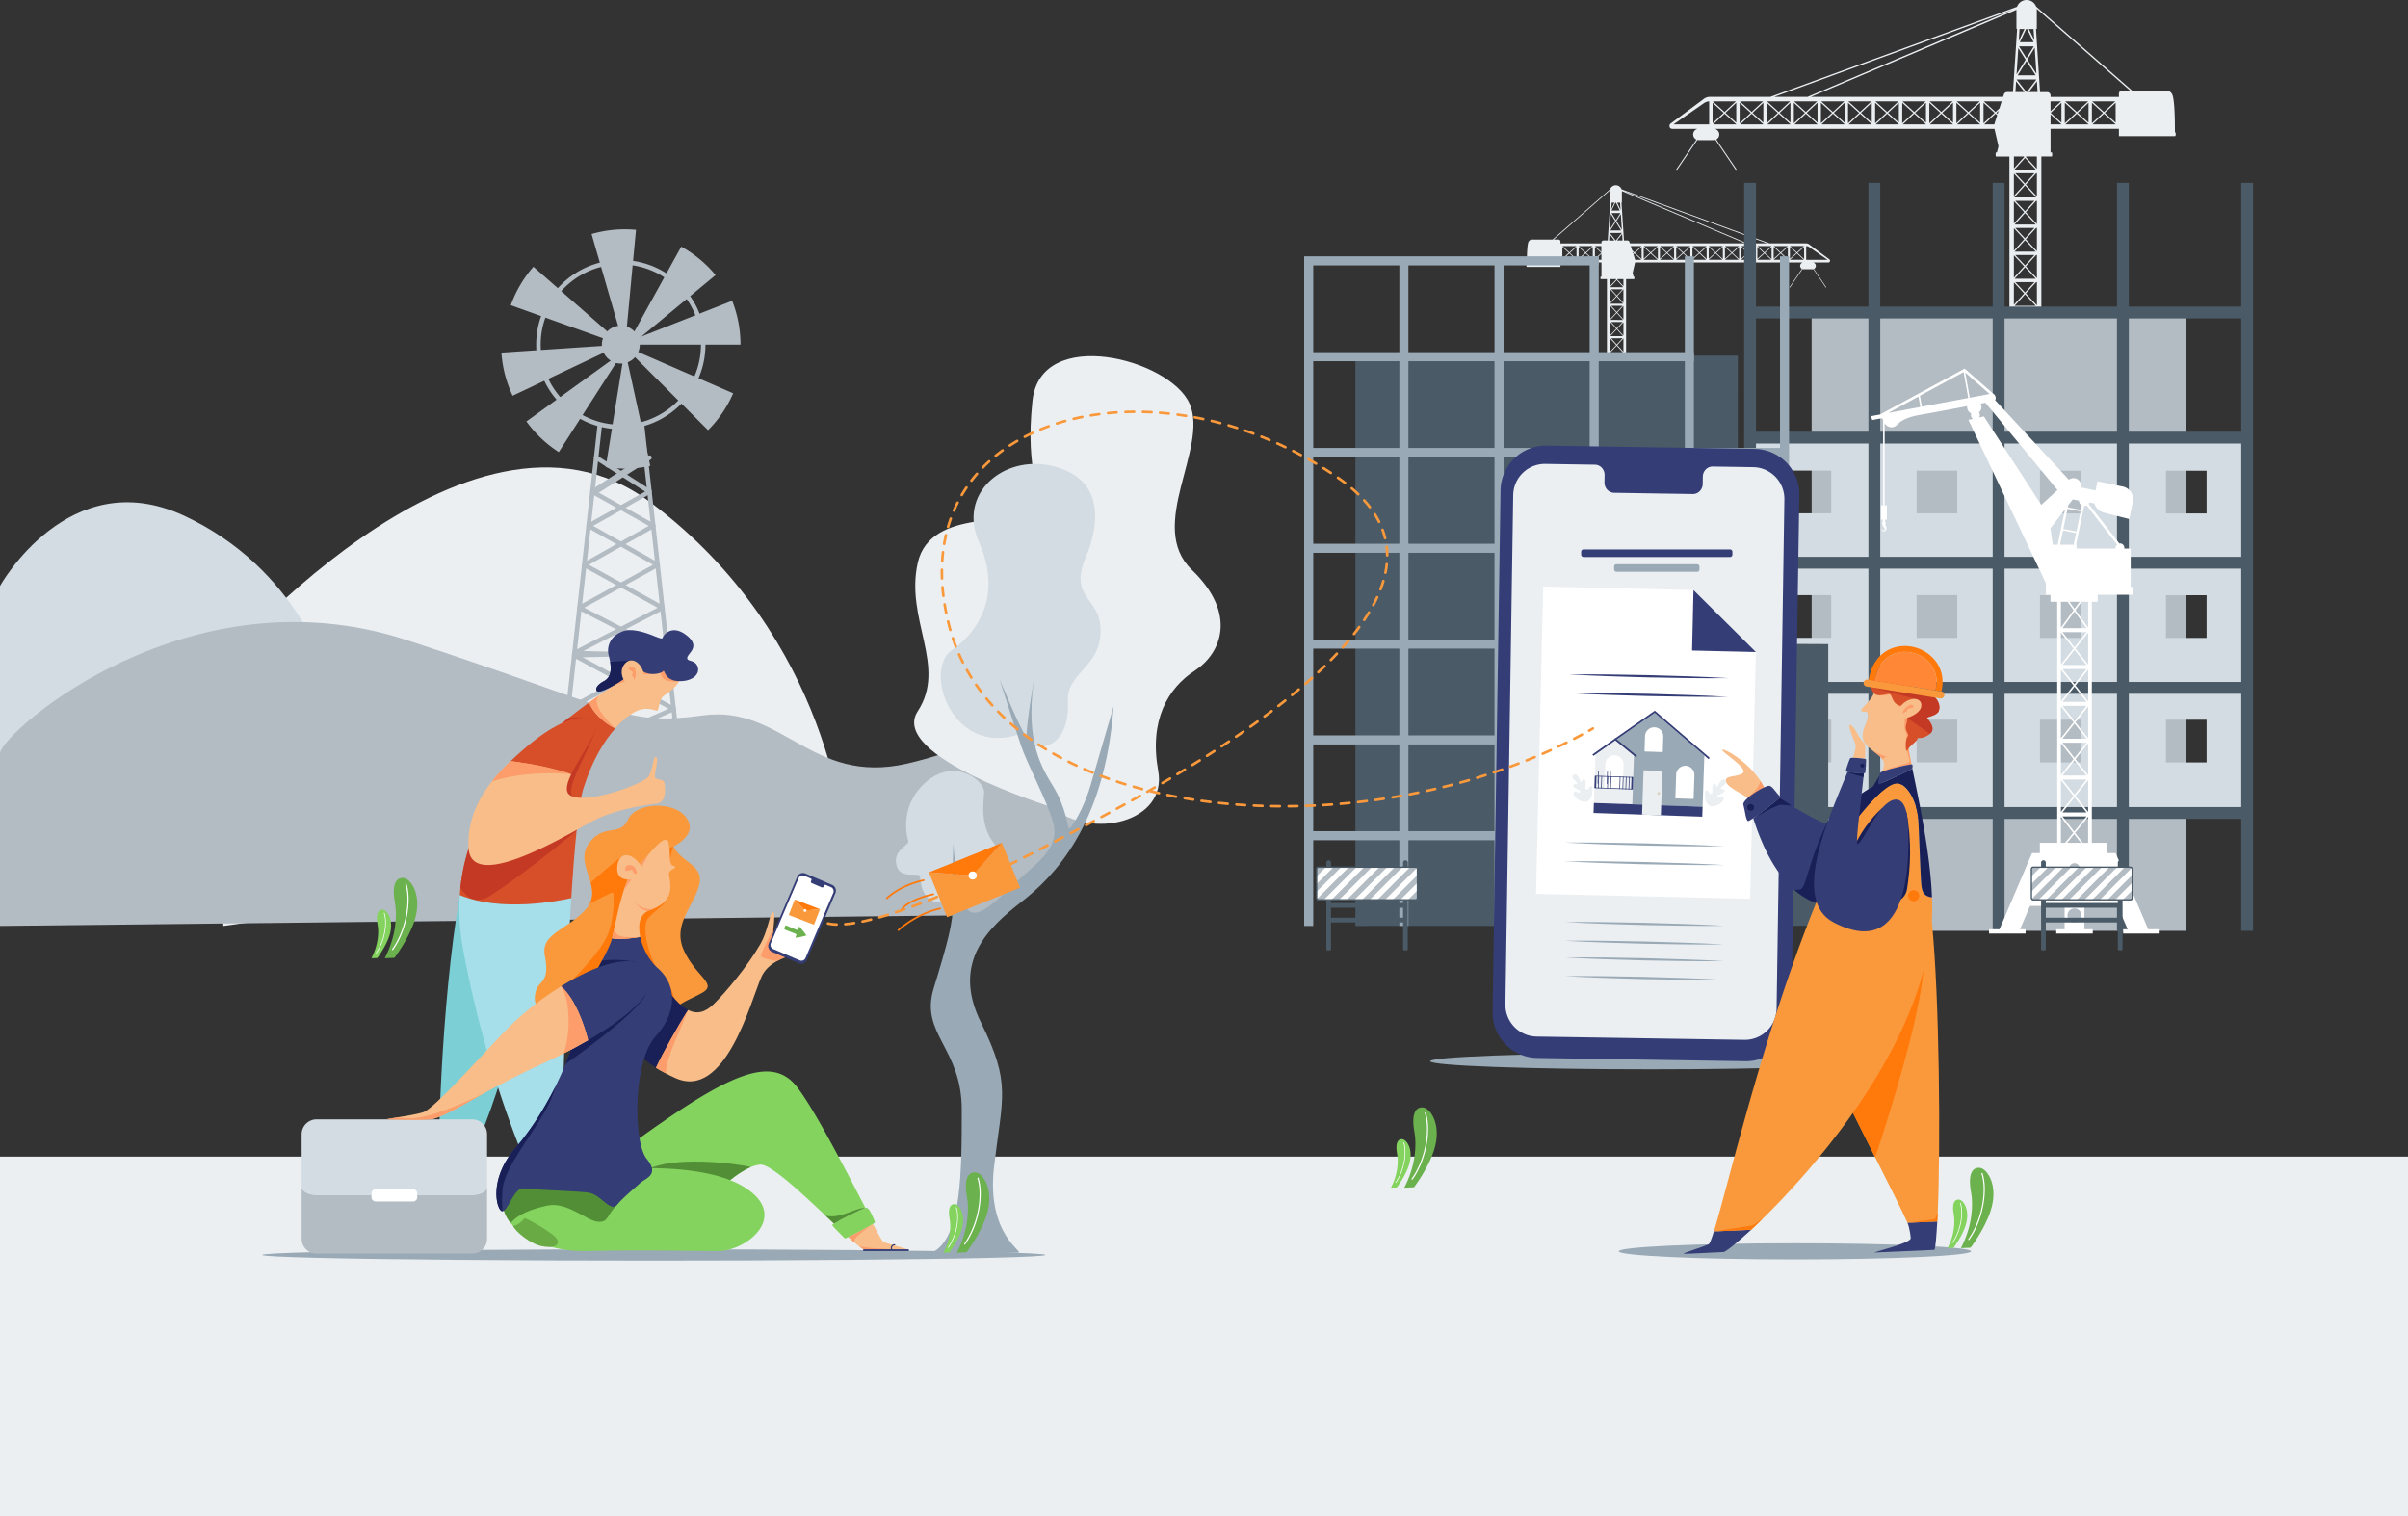 <svg xmlns="http://www.w3.org/2000/svg" viewBox="0 0 4680 2947.38"><rect x="0" y="0" width="4680" height="2947.38" fill="#333333" stroke="none"/><defs><style>.cls-1{fill:#ebeff2;}.cls-2{fill:#b3bbc3;}.cls-3{fill:#d3dce2;}.cls-4{fill:#4a5a66;}.cls-5{fill:#99a9b5;}.cls-6{fill:#fff;}.cls-7{fill:#343d76;}.cls-8{fill:#d9cfc3;}.cls-9{fill:#fa993b;}.cls-10{fill:#6bb14e;}.cls-11{fill:#83d35e;}.cls-12{fill:#f8bd88;}.cls-13{fill:#fc9d6b;}.cls-14{fill:#7ccfd5;}.cls-15{fill:#a6dfea;}.cls-16{fill:#d74f29;}.cls-17{fill:#c43924;}.cls-18{fill:#192057;}.cls-19{fill:#528e36;}.cls-20{fill:#69aa44;}.cls-21{fill:#ff790b;}.cls-22{fill:#ff8736;}</style></defs><title>header-logo-white-textAsset 1</title><g id="Layer_2" data-name="Layer 2"><g id="Layer_1-2" data-name="Layer 1"><rect class="cls-1" y="2248.02" width="4680" height="699.36"/><path class="cls-1" d="M4227,256.9c.06-25-.62-62.38-5-72.81a13.53,13.53,0,0,0-10.12-8.12l-68.29-.06L3957.23,12.66a19.77,19.77,0,0,0-37.08.51L3440.57,188.38H3322.82a18.38,18.38,0,0,0-11,3.62l-65,48.21a5.2,5.2,0,0,0-2.1,4.17v.85a5.19,5.19,0,0,0,5.19,5.19h49.52a11.07,11.07,0,0,0-2.37,20.84l-39.93,59,.87,2.12,40.88-60.46a10.91,10.91,0,0,0,2.9.4h28.6a11,11,0,0,0,3.55-.59l41,60.65.85-2.08L3335.66,271a11.07,11.07,0,0,0-3-20.55h543.66a3.42,3.42,0,0,0,.12.7l7.64,32.84h0l-.5,2h.1l-2.59,10.22h-1.86c-.9,0-.9,8.05,0,8.05h26.13V1420h-25.11v40.12h-51.76v49.49H4043v-49.49h-51.77V1420h-23.81V304.17h20.32c.9,0,.9-8.05,0-8.05h-2.45V285.9h.16v-2h-.16V250.38h132.87v14.24h108.78C4229.07,264.63,4229.08,256.92,4227,256.9Zm-483.86-18.59-21-19,21-19.6ZM3720.4,217.7,3697.56,197h45Zm-29.92,20.61-21-19,21-19.6Zm6.61-38.5,21.5,19.57L3697,239.5Zm-29.35,17.89L3644.9,197h45Zm-29.93,20.61-21-19,21-19.6Zm6.61-38.5,21.51,19.57-21.58,20.16ZM3615,217.7,3592.16,197h45Zm-29.92,20.61-21-19,21-19.6Zm6.61-38.5,21.58,19.57-21.58,20.16Zm-29.35,17.9L3539.5,197h45Zm-29.92,20.6-21-19,21-19.6Zm6.6-38.5,21.58,19.57L3539,239.51Zm-29.34,17.89L3486.83,197h45Zm-82.59,20.61-21-19,21-19.6Zm6.61-38.5,21.57,19.57-21.58,20.15Zm.47-2.8h45L3457,217.7Zm45.6,2.71v38.59l-21-19Zm6.59.09,21.58,19.57-21.58,20.15Zm-82,17.89L3381.52,197h45Zm-29.93,20.61-21-19,21-19.6Zm6.61-38.5,21.57,19.57L3381,239.51Zm-29.35,17.89L3328.85,197h45Zm-1.69,1.68-21.58,20.16v-39.7Zm1.78,1.61,22.71,20.58v.2h-45Zm52.66,0,22.72,20.58v.2h-45Zm52.66,0,22.72,20.58v.2h-45Zm52.67,0,22.71,20.58v.2h-44.95Zm52.66,0,22.72,20.58v.2h-45Zm52.67,0,22.71,20.58v.2h-45Zm52.66,0,22.71,20.58v.2h-45Zm52.66,0,22.72,20.58v.2h-45Zm29.33-21.15,21.51,19.54-21.58,20.15Zm.47-2.8h45L3773,217.7Zm361.57,41.3-21-19,21-19.6ZM4089,217.71,4066.16,197h45Zm-29.93,20.6L4044.36,225l-6.25-5.65,21-19.6Zm6.61-38.5,21.56,19.57-21.58,20.16Zm-29.35,17.89L4013.49,197h45ZM4013,199.81l21.58,19.57L4013,239.5Zm-55.26-45.27L3939.22,179h-.75l-19.1-24.46Zm-36.27-8.16,17.14-27.79,17.67,27.81Zm-20.38,82.81-.1.45h0l.14-.63Zm-.73,3.26h0l-.91,4.34h0Zm-18-11.09-2.29-2.07,4.23-3.95Zm14.73,20.35a6.53,6.53,0,0,0,1.63-2.29h0a6.46,6.46,0,0,1-1.63,2.27ZM3985.24,197h20.54l-20.54,19.18Zm-42.35-18,15.85-20.92,1.34,20.92Zm-2.61-63.14,14.26-23.13,3.26,50.71Zm-.55-59.5L3952.3,82h-26.7l12.2-25.65Zm13,33.77-14.17,23-14.61-23Zm-9.67-33.73h9.19l1.39,21.6Zm-8.47,0-11.11,23.36L3925,56.37Zm-12,37.06,14.27,22.47-17.62,28.57ZM3918.35,158l16.41,21H3917Zm-32.48,52.74-7.52,7-22.84-20.69h34.76Zm-37.44,27.62-21-19,21-19.6Zm6.61-38.5,21.54,19.52L3855,239.51Zm-29.35,17.9-22.84-20.7h45Zm-23.32-17.9,21.55,19.52-21.58,20.16Zm-6.58-.09v38.59l-20.95-19ZM3825.71,221l22.72,20.58v.2h-45Zm52.67,0,3.23,2.93L3877.09,238a23.79,23.79,0,0,0-.92,3.79h-20Zm128.06-21.24v38.59l-21-19ZM4036.37,221l22.71,20.58v.2h-45Zm52.66,0,22.72,20.58v.2H4066.8Zm50.75-45h-15.39a6.22,6.22,0,0,0-6.22,6.21v6.21H3985.29v-2.84a6.54,6.54,0,0,0-6.53-6.54h-13.9L3957,56.38h.38a1.19,1.19,0,0,0,1.19-1.19h0v-1h0V19.81a19.76,19.76,0,0,0-.22-2.77ZM3919,19.77V55.12a1.38,1.38,0,0,0,1.2,1.2h.12L3912.27,179h-11.43a6.53,6.53,0,0,0-6.21,4.53l-1.53,4.85H3519.34L3919,19Zm-6-1.3L3512.87,188.38H3448ZM3311.69,200.53a19.71,19.71,0,0,1,10.11-3.48v44.69h-69.32Zm439.11,41.21L3773,221l22.71,20.58v.2Zm182.29,62.43,1,1-20,22.09V304.17ZM3915.5,857.68l20.19-22.28,20.84,22.31Zm21.81-24.06,19.92-22h1.53v45ZM3915.5,805l20.19-22.29L3956.53,805Zm38.5,6.61-18.33,20.23-18.92-20.25ZM3937.31,781l19.92-22h1.53V803.9Zm-21.81-28.57,20.19-22.28,20.84,22.28ZM3954,759l-18.33,20.24L3916.75,759Zm-16.69-30.67,19.92-22h1.53v45Zm-21.81-28.6,20.19-22.34,20.84,22.3Zm38.5,6.61-18.33,20.23-18.92-20.25Zm-16.69-30.67,19.92-22h1.53v45Zm-21.81-28.6,20.19-22.29,20.84,22.31Zm38.5,6.61-18.33,20.23-18.92-20.25ZM3937.31,623l19.92-22h1.53v45Zm-21.81-28.61,20.19-22.28,20.84,22.28ZM3954,601l-18.33,20.23L3916.75,601Zm-16.69-30.67,19.92-22h1.53v45Zm-21.81-28.6,20.19-22.34,20.84,22.3Zm38.5,6.61-18.33,20.23-18.92-20.25Zm-16.69-30.68,19.92-22h1.53v45Zm-21.81-28.59,20.19-22.29,20.84,22.31Zm38.5,6.6-18.33,20.24-18.92-20.26ZM3937.31,465l19.92-22h1.53v45Zm-21.81-28.61,20.19-22.28,20.84,22.28ZM3954,443l-18.33,20.23L3916.75,443Zm-16.69-30.67,19.92-22h1.53v45Zm-1.64-1.76-18.92-20.25H3954Zm-21-26.84,21-23.19,21.68,23.21Zm-.64-2.85V337.38l20,21.42Zm20,31.47-20,22V390.9Zm0,52.66-20,22.09V443.57Zm0,52.67-20,22.09V496.23Zm0,52.66-20,22V548.89Zm0,52.67-20,22.09V601.56Zm0,52.66-20,22.09V654.22Zm0,52.66-20,22.06v-43.5Zm0,52.67-20,22.09V759.55Zm0,52.66-20,22.09V812.21Zm-17.3,30.63H3954l-18.33,20.23Zm17.3,22-20,22.1v-43.5Zm23.18-22h1.53v45l-21.45-23Zm-19.92-505.55,19.92-22h1.53v45Zm-1.64-1.76-18.92-20.25H3954ZM3915.5,910.38l20.19-22.29,20.84,22.31ZM3954,917l-18.33,20.23L3916.75,917Zm-39.32-586.82,21-23.18,21.68,23.21Zm-.64,587.4L3934,939l-20,22.09ZM3915.5,963l20.19-22.28,20.84,22.3Zm38.52,6.61-18.35,20.25-19-20.27Zm-40,.61,20,21.43-20,22.09Zm1.46,362.35,20.19-22.28,20.84,22.31Zm21.81-24.06,19.92-22h1.53v45Zm-21.81-28.6,20.19-22.29,20.84,22.31Zm38.5,6.61-18.33,20.23-18.92-20.25Zm-16.69-30.68,19.92-22h1.53v45Zm-21.81-28.6,20.19-22.28,20.84,22.31Zm38.5,6.61-18.33,20.24-18.92-20.26Zm-16.69-30.67,19.92-22h1.53v45Zm-21.81-28.6,20.19-22.28,20.84,22.3Zm38.5,6.61-18.33,20.23-18.92-20.25Zm-16.69-30.67,19.92-22h1.53v45Zm-21.81-28.6,20.19-22.29,20.84,22.31Zm38.5,6.61-18.33,20.23-18.92-20.25Zm-16.69-30.68,19.92-22h1.53v45Zm-1.64-1.76-18.92-20.25H3954Zm20.86-26.81h-41L3935.7,1047Zm-19.22-24.09,19.92-22h1.53v45ZM3914,1067.31v-43.52l20,21.43Zm20,30.58L3914,1120v-43.52Zm0,52.66-20,22.09v-43.52Zm0,52.66-20,22.09v-43.52Zm0,52.67L3914,1278v-43.52Zm0,52.66-20,22.09v-43.52Zm-17.3,30.63H3954l-18.28,20.21Zm17.3,22-20,22.1v-43.49Zm23.18-22h1.53v45l-21.45-23Zm-21.56-295.75-18.92-20.25H3954Zm0,319.52,20.84,22.31h-41Zm-21-346.36,21-23.19,21.68,23.21Zm-.65,403.36v-28.13h44.72v28.1Zm44.72-405.36-21.45-23,19.94-22h1.51Zm0-52.69-21.45-23,19.92-22h1.53Zm0-633.77-21.45-23,.91-1h20.54Zm26.6-105.74,21.12,19.13v.2h-21.12Z"/><path class="cls-1" d="M2967.49,514.11c0-15,.37-37.41,3-43.67a8.14,8.14,0,0,1,6.07-4.87h41l111.76-97.91a11.85,11.85,0,0,1,22.24.31L3439.2,473h70.62a11,11,0,0,1,6.57,2.17l39,28.91a3.14,3.14,0,0,1,1.26,2.51v.51a3.12,3.12,0,0,1-3.12,3.11h-29.69a6.63,6.63,0,0,1,1.42,12.49l24,35.41-.51,1.25-24.52-36.26a6.41,6.41,0,0,1-1.74.24h-17.16a6.64,6.64,0,0,1-2.12-.35l-24.71,36.36-.51-1.25,24.06-35.58a6.64,6.64,0,0,1,1.77-12.32H3177.76a.89.89,0,0,1-.07.42l-4.59,19.69h0l.3,1.19h-.06l1.55,6.13H3176c.54,0,.54,4.82,0,4.82h-15.68v669.2h15.06v24.07h31v29.63H3077.82V1235.7h31v-24.07h14.28V542.46H3111c-.54,0-.54-4.82,0-4.82h1.48v-6.13h-.1v-1.19h.1V510.21h-79.7v8.54h-65.24C2966.21,518.75,2966.21,514.12,2967.49,514.11ZM3257.69,503l12.57-11.39-12.59-11.75Zm13.64-12.36,13.7-12.41h-27ZM3289.27,503l12.57-11.39-12.58-11.75Zm-4-23.09-12.93,11.72,12.94,12.09Zm17.6,10.73,13.7-12.41h-27Zm18,12.36,12.57-11.39-12.58-11.75Zm-4-23.09L3304,491.59l12.94,12.09Zm17.6,10.73,13.7-12.41h-27ZM3352.41,503,3365,491.57l-12.58-11.75Zm-4-23.09-12.93,11.72,12.94,12.09ZM3366,490.6l13.7-12.41h-27ZM3384,503l12.57-11.39L3384,479.82Zm-4-23.09-12.93,11.72L3380,503.68Zm17.6,10.73,13.7-12.41h-27ZM3447.14,503l12.57-11.39-12.58-11.75Zm-4-23.09-12.93,11.72,12.94,12.09Zm-.29-1.68h-27l13.28,12.41Zm-27.35,1.63V503l12.57-11.39Zm-3.95,0-12.93,11.72,13,12.09Zm49.19,10.73,13.7-12.41h-27Zm18,12.36,12.57-11.39-12.59-11.75Zm-4-23.09-12.93,11.72,13,12.09Zm17.6,10.73,13.7-12.41h-27Zm1.06,1,12.94,12.09V479.87Zm-1.07,1-13.62,12.34V505h27Zm-31.58,0-13.63,12.34V505h27Zm-31.59,0-13.62,12.34V505h27Zm-31.59,0L3384,504.9V505h27Zm-31.58,0-13.62,12.34V505h27Zm-31.59,0-13.62,12.34V505h27Zm-31.58,0-13.63,12.34V505h27Zm-31.59,0-13.62,12.34V505h27Zm-17.59-12.69-12.93,11.72,13,12.09Zm-.28-1.68h-27l13.29,12.41ZM3036.46,503,3049,491.56l-12.58-11.75Zm13.64-12.36,13.7-12.41h-27ZM3068,503l8.83-8,3.74-3.39L3068,479.81Zm-4-23.09-12.93,11.72,12.94,12.09Zm17.6,10.73,13.7-12.41h-27Zm14-10.73-12.93,11.72,12.94,12.09Zm33.14-27.15L3140,467.38h.46L3152,452.7Zm21.76-4.87-10.28-16.67-10.59,16.68Zm12.23,49.66.06.27h0l-.08-.38Zm.44,2h0l.55,2.61h0Zm10.76-6.65,1.37-1.25-2.53-2.36Zm-8.84,12.2a4,4,0,0,1-1-1.37h0a3.94,3.94,0,0,0,1,1.36Zm-52.86-26.83H3100l12.32,11.51Zm25.4-10.82-9.51-12.54-.81,12.54Zm1.56-37.86-8.55-13.88-2,30.42Zm.33-35.69L3132,409.24h16l-7.31-15.38ZM3132,414.07l8.5,13.78,8.76-13.79Zm5.8-20.25h-5.51l-.83,12.95Zm5.09,0,6.66,14-.92-14Zm7.2,22.23-8.56,13.47,10.57,17.14Zm2.54,38.72-9.84,12.6h10.67Zm19.43,31.61,4.51,4.2,13.7-12.41h-20.85Zm22.46,16.56,12.57-11.39L3194.5,479.8Zm-4-23.09-12.93,11.72,13,12.09Zm17.6,10.73,13.7-12.41h-27Zm14-10.73-12.93,11.72,12.94,12.09Zm4,0V503l12.57-11.39Zm-18,12.74-13.62,12.34v.12h27Zm-31.58,0-1.95,1.76,2.72,8.43a16,16,0,0,1,.55,2.27h12Zm-76.81-12.74V503l12.57-11.39Zm-17.95,12.74-13.62,12.34v.12h27Zm-31.59,0-13.62,12.34v.12h27Zm-30.43-27H3029a3.73,3.73,0,0,1,3.72,3.72v3.75h79.7v-1.71a3.92,3.92,0,0,1,3.92-3.92h8.33l4.73-73.54h-.23a.72.72,0,0,1-.72-.72v-.59h0V371.91a11.6,11.6,0,0,1,.13-1.66Zm132.41-93.65v21.2a.71.71,0,0,1-.59.7h-.2l4.83,73.56h6.85a3.92,3.92,0,0,1,3.73,2.72l.92,2.91h224.14L3152.16,371.38c0,.2,0,.35,0,.51Zm3.62-.78,240,101.89h38.92Zm360.62,109.19a11.79,11.79,0,0,0-6.07-2.08v26.8h41.57Zm-263.36,24.72-13.34-12.46L3226.08,505v.12h27Zm-109.34,37.44-.57.62,12,13.25V542.46Zm10.55,332-12.11-13.37-12.5,13.38Zm-13.08-14.44-11.94-13.18h-.92v27Zm13.08-17.15-12.11-13.36-12.5,13.37Zm-23.09,4,11,12.13,11.35-12.15Zm10-18.4-11.94-13.19h-.92v27Zm13.08-17.15L3142.14,798l-12.5,13.38Zm-23.09,4,11,12.13,11.35-12.14Zm10-18.4-11.94-13.19h-.92v27Zm13.08-17.15-12.11-13.37-12.5,13.38Zm-23.09,4,11,12.14,11.35-12.15Zm10-18.39-11.94-13.19h-.92v27Zm13.08-17.16-12.11-13.36-12.5,13.38Zm-23.09,4,11,12.13,11.35-12.14Zm10-18.4-11.94-13.19h-.92v27Zm13.08-17.15-12.11-13.37-12.5,13.38Zm-23.09,4,11,12.14,11.35-12.15Zm10-18.39-11.94-13.19h-.92v27Zm13.08-17.16-12.11-13.36-12.5,13.38Zm-23.09,4,11,12.13,11.35-12.15Zm10-18.4-11.94-13.19h-.92v27Zm13.16-17.39L3142.17,640l-12.5,13.37Zm-23.09,4,11,12.14,11.35-12.15Zm10-18.4-11.94-13.18h-.92v27Zm13.08-17.15-12.1-13.45-12.5,13.38Zm-23.09,4,11,12.13,11.35-12.15Zm10-18.4-11.94-13.19h-.92v27Zm1-1.06,11.35-12.14h-22.35Zm12.58-16.09-12.6-13.91-13,13.92Zm.39-1.71V562.38l-12,12.86Zm-12,18.87,12,13.25V594.48Zm0,31.59,12,13.25v-26.1Zm0,31.58,12,13.25v-26.1Zm0,31.59,12,13.25v-26.1Zm0,31.59,12,13.24v-26.1Zm0,31.58,12,13.25V752.38Zm0,31.59,12,13.25V784Zm0,31.58,12,13.25V815.58Zm0,31.59,12,13.25v-26.1Zm10.38,18.37h-22.35l11,12.13Zm-10.38,13.21,12,13.25v-26.1Zm-13.9-13.2h-.92v27l12.86-13.77Zm11.94-303.21-11.94-13.18h-.92v27Zm1-1,11.35-12.15h-22.35Zm12.09,331.88-12.11-13.36-12.5,13.38Zm-23.09,4,11,12.13,11.35-12.15Zm23.58-351.95-12.6-13.91-13,13.92Zm.39,352.3-12,12.85,12,13.25v-26.1Zm-.88,27.27-12.11-13.37-12.5,13.38Zm-23.1,4,11,12.15,11.36-12.16Zm24,.37-12,12.85,12,13.25Zm-.88,217.32-12.11-13.36-12.5,13.38Zm-13.08-14.43-11.94-13.19h-.92v27Zm13.08-17.15-12.11-13.37-12.5,13.38Zm-23.09,4,11,12.13,11.35-12.14Zm10-18.4-11.94-13.18h-.92v27Zm13.08-17.15L3142.18,1083l-12.5,13.37Zm-23.09,4,11,12.14,11.35-12.15Zm10-18.39-11.94-13.19h-.92v27Zm13.08-17.15-12.11-13.37-12.5,13.38Zm-23.09,4,11,12.13,11.35-12.14Zm10-18.4-11.94-13.19h-.92v27Zm13.08-17.15-12.11-13.37-12.5,13.38Zm-23.09,4,11,12.14,11.35-12.15Zm10-18.39-11.94-13.19h-.92v27Zm1-1.06,11.35-12.14h-22.35Zm-12.51-16.44h24.61L3142.17,988Zm11.53-14.45-11.94-13.19h-.92v27Zm14,13.26v-26.1l-12,12.85Zm-12,18.34,12,13.25v-26.1Zm0,31.59,12,13.25v-26.11Zm0,31.58,12,13.25v-26.1Zm0,31.59,12,13.25v-26.16Zm0,31.58,12,13.25V1132Zm10.38,18.37h-22.35l11,12.13Zm-10.38,13.22,12,13.25v-26.1Zm-13.9-13.2h-.92v27l12.82-13.88Zm12.93-177.38,11.35-12.15h-22.35Zm0,191.63-12.5,13.38h24.61Zm12.6-207.73-12.6-13.91-13,13.92Zm.39,241.91v-16.86H3128.4v16.85ZM3128.4,968.58l12.86-13.78-12-13.2h-.9v27Zm0-31.6,12.86-13.78L3129.32,910h-.92v27Zm0-380.11,12.86-13.77-.54-.61H3128.4Zm-16-63.49-12.67,11.48V505h12.67Z"/><polygon class="cls-2" points="3520.95 607.32 3521.03 1808.41 3521.03 1809.18 4248.96 1809.18 4248.93 607.32 3520.95 607.32"/><path class="cls-3" d="M4372.42,850.57H3394.89v729c.15,0,.15.56.15.56h977.45ZM3559,1481.71h-79v-83h79Zm0-242h-79v-83h79Zm0-242h-79v-83h79Zm245,484.07h-79v-83h79Zm0-242h-79v-83h79Zm0-242h-79v-83h79Zm239.72,484.07h-79v-83h79Zm0-242h-79v-83h79Zm0-242h-79v-83h79Zm244.85,484.07h-79v-83h79Zm0-242h-79v-83h79Zm0-242h-79v-83h79Z"/><rect class="cls-4" x="3389.78" y="355.4" width="23.01" height="1453.77"/><rect class="cls-4" x="3631.31" y="355.4" width="23.01" height="1453.77"/><rect class="cls-4" x="3872.84" y="355.4" width="23.01" height="1453.77"/><rect class="cls-4" x="3398.28" y="1568.62" width="969.13" height="23.01"/><rect class="cls-4" x="3398.28" y="1325.43" width="969.13" height="23.01"/><rect class="cls-4" x="3398.28" y="1082.25" width="969.13" height="23.01"/><rect class="cls-4" x="3398.28" y="839.06" width="969.13" height="23.01"/><rect class="cls-4" x="3394.76" y="595.88" width="972.65" height="23.01"/><rect class="cls-4" x="4114.38" y="355.4" width="23.01" height="1453.77"/><rect class="cls-4" x="4355.91" y="355.4" width="23.01" height="1453.77"/><polygon class="cls-4" points="2634.23 1799.69 2634.26 691.12 3377.56 691.12 3377.53 1056.81 3468.6 1056.81 3468.6 1251.47 3553.25 1251.88 3553.18 1799.37 2634.23 1799.69"/><rect class="cls-5" x="3459.44" y="498.22" width="17.62" height="1301.47"/><rect class="cls-5" x="3274.5" y="498.22" width="17.62" height="1301.47"/><rect class="cls-5" x="3089.55" y="498.22" width="17.62" height="1301.47"/><rect class="cls-5" x="2543.53" y="1615.49" width="930.94" height="17.62"/><rect class="cls-5" x="2543.53" y="1429.28" width="930.94" height="17.62"/><rect class="cls-5" x="2543.52" y="1243.07" width="930.94" height="17.62"/><rect class="cls-5" x="2543.52" y="1056.85" width="930.94" height="17.62"/><rect class="cls-5" x="2543.52" y="870.64" width="930.94" height="17.62"/><rect class="cls-5" x="2543.53" y="684.44" width="748.59" height="17.62"/><polygon class="cls-5" points="3107.17 498.22 3107.17 515.84 2922.23 515.84 2922.23 1799.69 2904.61 1799.69 2904.61 515.84 2737.28 515.84 2737.28 1799.69 2719.67 1799.69 2719.67 515.84 2552.34 515.84 2552.34 1799.69 2534.72 1799.69 2534.72 498.22 3107.17 498.22"/><ellipse class="cls-5" cx="3488.51" cy="2432.08" rx="342.37" ry="15.67"/><ellipse class="cls-5" cx="3207.66" cy="2062.62" rx="428.11" ry="15.67"/><path class="cls-6" d="M4175.1,1806.13l-63.27-148h-16.61v-20h-29.69v-468.5h11.4V1156h68.13v-15.11h-4v-74.77h-12.47a5.37,5.37,0,0,0,.12-1.39,8.51,8.51,0,0,0-8.45-8.55h-.1q-.63,0-1.26.12v0l-59.67-77.16a10.36,10.36,0,0,0,1.32-2.56l9.85,1.78a26.18,26.18,0,0,0,10.3,14.23,26.89,26.89,0,0,0,9.18,4l9.62,2.52,38.59,9.65.05-.2h.12c2.64-12.3,5.4-24.55,7.73-36.93a25.85,25.85,0,0,0-22.58-26.42h0l-46.91-9.86h-.19v.19l-3.42,17.7-28.39-5.9a15.25,15.25,0,0,0,.31-3.44,14.86,14.86,0,0,0-4.68-10.44,14.55,14.55,0,0,0-10.69-4.07,14.89,14.89,0,0,0-8.58,3L3878,778.18l-.72.66a10.1,10.1,0,0,0,1.3-6.75,10.93,10.93,0,0,0-3.78-6.33l-.1.12-1.35-1.17-.09-.09h0l-54.9-48.16-164.19,89.1-16.07,3-1.65.31,2.27,7.57,1.44-.43v.15l17.79-3.34,1.91,3.77V981.92h3V822.51l.15.29h0a15.8,15.8,0,0,0,11.49,7.58c4.83.85,9.5-1.67,12.82-4.91,6.35-7,15-11.15,23.85-14.19s18.14-4.52,27.39-6.15l27.68-5,57-10.7a13.93,13.93,0,0,0,4.21,11.66,13.28,13.28,0,0,0,3.66,2.5,8.76,8.76,0,0,0-.62,3.24,8.53,8.53,0,0,0,4,7.23l-3.17.72h0l-5.73,1.25,150.72,317.67v.74h0v21.42h0v.3h8.84v13.48h13.1V1638.1h-33.79v20h-15.14l-63.27,148h-20.29v8.37h71v-8.37H3926l19.39-45.33h67.18v45.33h-16.25v8.37h71v-8.37h-16.26v-45.33h64.6l19.39,45.33h-8.68v8.37h71v-8.37Zm-157.71-168,13.76-17,13.09,17Zm14.37,60.15A10.26,10.26,0,1,1,4042,1688a10.26,10.26,0,0,1-10.23,10.29h0Zm11.5,33.54a11.5,11.5,0,1,1-11.5-11.5,11.5,11.5,0,0,1,11.5,11.5Zm-11.5,33.83a13.49,13.49,0,1,1-13.49,13.49h0a13.5,13.5,0,0,1,13.47-13.53h0Zm16.29-127.52-15-19.36,25.27-31.12v50.48Zm-39.55-59.08,23.35-29.49,23.34,29.49Zm25.27-31.92,24.6-31.06v62.13Zm-25.27-39.75,23.35-29.49,23.34,29.49Zm46.69,7.78-23.34,29.49-23.35-29.49Zm-21.42-39.7,24.6-31.07v62.14Zm-25.27-39.7,23.35-29.49,23.34,29.49Zm46.7,7.78L4031.85,1473l-23.35-29.49Zm-21.43-39.7,24.6-31.07v62.14Zm-25.27-39.7,23.35-29.49,23.34,29.49Zm46.7,7.78-23.35,29.5-23.35-29.5Zm-21.43-39.69,24.6-31.07v62.14Zm-25.27-39.7,23.35-29.49,23.35,29.49Zm46.69,7.78-23.34,29.49-23.35-29.42Zm-21.42-39.7,24.6-31.07v62.14Zm21.43-31.92-23.35,29.49-23.35-29.49Zm-25.28,31.92-24.47,30.91V1229.7Zm0,71.62-24.47,30.91v-61.76Zm0,71.61-24.47,30.92v-61.83Zm0,71.62-24.47,30.92v-61.82Zm0,71.61L4005.45,1578v-61.81Zm-21.59-326.16,23.58-32.5,23.45,32.5Zm46.82,365.87-23.94,29.48-22.76-29.48Zm3.22-366.86-24.6-34.08,11.77-16.23h12.83Zm-59.18-161.49,1.33.27h-12.7l1.85-.27-4.61-31.52L4013.44,990Zm4.55.27,5.76-27.62,25.53,4.81-4.7,22.54,1.13.23Zm31.9-25.76-25.53-4.81,8.16-39.11,25.52,4.81Zm8.77-42-25.53-4.82.89-4.28,8.53-11.09,12.3,2.22a.67.67,0,0,0,0,.2,10.31,10.31,0,0,0,5.62,9.16ZM3828.26,773l-8.72-48.83,47.27,41.63Zm-3,.56-90.09,16.8-3.79-21.18,84.93-46ZM3732.17,791l-62.45,11.67,58.83-31.88Zm309.61,378.66-9.9,13.66-9.86-13.66Zm69.82-104.9a9.21,9.21,0,0,0,.13,1.39h-75.9v-7.45h-1l15.69-75.27h.29a10.27,10.27,0,0,0,4.67-1.12l58.93,76.1a8.35,8.35,0,0,0-2.77,6.35ZM3846.07,801.62a13.43,13.43,0,0,0,3.6-4.68,13.93,13.93,0,0,0-.29-12.41l9.28-1.74,140.15,169.64-31.54,28.8L3855.74,809.31l-2.7.57h0l-6.44,1.45a8.5,8.5,0,0,0-.5-9.66Zm130.27,324.88v4.88h0Zm42,43.13,11.71,16.23-24.6,33.92v-50.15Zm-12.89,418.21,23.81,30.85-15.75,19.4h-8.06Zm-7.83,159h-46.24l25.41-59.48h35.82v59.48Zm100.3,0h-46.78v-59.46h33.23l25.41,59.48Z"/><path class="cls-6" d="M3664.3,982h-8.45v28H3659v5.62h-1.1v3h.51l.06.41a11.37,11.37,0,0,0,.64,2,18.35,18.35,0,0,0,1.82,3.2c1.62,2.22,2.43,2.59,2.12,4.18a3.19,3.19,0,0,1-3.46,2.54c-1.74-.28-3-2.31-3.67-4.28.22,2,.77,4.52,3.19,5.71s5.5-.36,6.74-2.85a6,6,0,0,0,.4-4.33c-.58-1.61-1-2.21-1.37-3.16a12.82,12.82,0,0,1-.75-2.59,5.55,5.55,0,0,1-.06-.82h.7v-3h-1V1010h3.47V982h-2.94Z"/><path class="cls-7" d="M3392,2062.61l-404.44-6.35a88.1,88.1,0,0,1-86.71-89.44l15.51-1013.93a88.12,88.12,0,0,1,89.45-86.75h0l404.43,6.34A88.13,88.13,0,0,1,3497,961.93l-15.51,1013.93a88.11,88.11,0,0,1-89.45,86.75Z"/><path class="cls-1" d="M3407.23,908l-78.41-1.23c-10.52-.17-19.18,8.61-19.35,19.6l-.22,14.23c-.16,11-8.83,19.77-19.34,19.6l-152.85-2.4c-10.51-.16-18.9-9.21-18.73-20.2l.22-14.22c.16-11-8.23-20-18.74-20.21l-27.58-.43-68.63-1.08a61.71,61.71,0,0,0-62.66,60.75h0l-15.14,989.67a61.7,61.7,0,0,0,60.73,62.64l403.63,6.33a61.69,61.69,0,0,0,62.66-60.7v0L3468,970.62A61.7,61.7,0,0,0,3407.25,908Z"/><polygon class="cls-6" points="3412.58 1267.26 3401.44 1746.97 2985.34 1737.31 2999.2 1140.1 3291.34 1146.88 3412.58 1267.26"/><polygon class="cls-7" points="3412.58 1267.26 3288.61 1264.38 3291.34 1146.88 3412.58 1267.26"/><path class="cls-7" d="M3048.81,1310.72c25.86-.28,51.71-.1,77.56.15s51.69.88,77.54,1.3c25.84.77,51.68,1.35,77.51,2.29l38.75,1.51c12.92.65,25.83,1.16,38.74,2-12.93.19-25.86.1-38.79.16l-38.77-.3c-25.85-.26-51.69-.87-77.54-1.3-25.84-.78-51.68-1.35-77.52-2.31S3074.63,1312.21,3048.81,1310.72Z"/><path class="cls-7" d="M3048,1347.06c25.87-.29,51.72-.11,77.57.14s51.69.88,77.54,1.3c25.83.77,51.68,1.35,77.51,2.29l38.75,1.51c12.91.65,25.83,1.16,38.74,2-12.93.19-25.86.1-38.79.16l-38.78-.3c-25.85-.25-51.69-.87-77.53-1.3-25.84-.78-51.69-1.35-77.52-2.3S3073.78,1348.54,3048,1347.06Z"/><path class="cls-5" d="M3041.22,1637.7c25.86-.29,51.71-.11,77.56.15s51.69.87,77.54,1.29c25.84.77,51.68,1.36,77.51,2.3l38.75,1.5c12.92.66,25.83,1.17,38.74,2-12.93.19-25.86.1-38.79.15l-38.77-.29c-25.85-.26-51.69-.88-77.54-1.31-25.84-.78-51.68-1.35-77.52-2.3S3067,1639.19,3041.22,1637.7Z"/><path class="cls-5" d="M3040.37,1674c25.87-.29,51.72-.11,77.57.15s51.69.87,77.54,1.29c25.83.77,51.68,1.36,77.51,2.3l38.75,1.5c12.91.66,25.83,1.17,38.74,2-12.93.19-25.86.1-38.79.15l-38.78-.29c-25.85-.26-51.69-.88-77.53-1.31-25.84-.78-51.68-1.35-77.52-2.3S3066.19,1675.52,3040.37,1674Z"/><path class="cls-5" d="M3041.22,1792.14c25.86-.29,51.71-.11,77.56.15s51.69.87,77.54,1.29c25.84.77,51.68,1.35,77.51,2.3l38.75,1.5c12.92.66,25.83,1.17,38.74,2-12.93.18-25.86.09-38.79.15l-38.77-.3c-25.85-.25-51.69-.87-77.54-1.3-25.84-.78-51.68-1.35-77.52-2.3S3067,1793.63,3041.22,1792.14Z"/><path class="cls-5" d="M3040.37,1828.47c25.87-.29,51.72-.11,77.57.15s51.69.87,77.54,1.29c25.83.77,51.68,1.35,77.51,2.3l38.75,1.5c12.91.66,25.83,1.17,38.74,2-12.93.18-25.86.09-38.79.15l-38.78-.29c-25.85-.26-51.69-.88-77.53-1.31-25.84-.78-51.68-1.35-77.52-2.3S3066.19,1830,3040.37,1828.47Z"/><path class="cls-5" d="M3041.22,1860.89c25.86-.29,51.71-.11,77.56.15s51.69.88,77.54,1.29c25.84.77,51.68,1.36,77.51,2.3l38.75,1.5c12.92.66,25.83,1.17,38.74,2-12.93.19-25.86.1-38.79.15l-38.77-.29c-25.85-.26-51.69-.88-77.54-1.31-25.84-.78-51.68-1.35-77.52-2.3S3067,1862.38,3041.22,1860.89Z"/><path class="cls-5" d="M3040.37,1897.22c25.87-.29,51.72-.11,77.57.15s51.69.88,77.54,1.3c25.83.76,51.68,1.35,77.51,2.29l38.75,1.5c12.91.66,25.83,1.17,38.74,2-12.93.19-25.86.1-38.79.15l-38.78-.29c-25.85-.26-51.69-.88-77.53-1.31-25.84-.78-51.68-1.34-77.52-2.3S3066.19,1898.71,3040.37,1897.22Z"/><polygon class="cls-5" points="3312.43 1468.44 3215.91 1385.61 3142.18 1437.05 3152.24 1562.57 3309.01 1567.96 3312.43 1468.44"/><polygon class="cls-1" points="3175.74 1466.63 3139.37 1436.96 3101.05 1464.06 3097.73 1560.69 3172.41 1563.26 3175.74 1466.63"/><path class="cls-6" d="M3138.31,1467.89h0a17.76,17.76,0,0,1,17.13,18.35l-1.59,46.2-35.48-1.22L3120,1485a17.75,17.75,0,0,1,18.35-17.13Z"/><path class="cls-6" d="M3276,1488.38h0a17.76,17.76,0,0,1,17.13,18.36l-1.59,46.19-35.48-1.22,1.59-46.2a17.75,17.75,0,0,1,18.35-17.13Z"/><path class="cls-6" d="M3215.47,1413.6h0a17.74,17.74,0,0,1,17.13,18.33v0l-1,29.88-35.48-1.22,1-29.88A17.78,17.78,0,0,1,3215.47,1413.6Z"/><rect class="cls-7" x="3193.33" y="1468.31" width="19.42" height="211.44" transform="translate(1519.83 4721.06) rotate(-88.03)"/><rect class="cls-7" x="3088.69" y="1518.18" width="24.2" height="3.33" transform="translate(1475.25 4566.55) rotate(-88.03)"/><rect class="cls-7" x="3160.05" y="1520.64" width="24.2" height="3.33" transform="translate(1541.7 4640.25) rotate(-88.03)"/><rect class="cls-7" x="3094.64" y="1519.38" width="24.2" height="1.35" transform="translate(1480.79 4572.71) rotate(-88.03)"/><rect class="cls-7" x="3100.58" y="1519.58" width="24.2" height="1.35" transform="translate(1486.32 4578.83) rotate(-88.03)"/><rect class="cls-7" x="3093.88" y="1510.53" width="24.21" height="1.35" transform="translate(1502.32 4570.48) rotate(-88.28)"/><rect class="cls-7" x="3112.48" y="1520" width="24.2" height="1.35" transform="translate(1497.39 4591.13) rotate(-88.03)"/><rect class="cls-7" x="3135.99" y="1497.4" width="1.35" height="70.21" transform="translate(1497.24 4614.64) rotate(-88.03)"/><rect class="cls-7" x="3136.78" y="1474.57" width="1.35" height="70.21" transform="translate(1520.82 4593.38) rotate(-88.03)"/><rect class="cls-7" x="3118.43" y="1520.2" width="24.2" height="1.35" transform="translate(1502.93 4597.28) rotate(-88.03)"/><rect class="cls-7" x="3111.63" y="1511.14" width="24.21" height="1.35" transform="translate(1518.94 4588.81) rotate(-88.28)"/><rect class="cls-7" x="3117.55" y="1511.34" width="24.21" height="1.35" transform="translate(1524.47 4594.93) rotate(-88.28)"/><rect class="cls-7" x="3136.26" y="1520.81" width="24.2" height="1.35" transform="translate(1519.54 4615.69) rotate(-88.03)"/><rect class="cls-7" x="3142.21" y="1521.01" width="24.2" height="1.35" transform="translate(1525.08 4621.82) rotate(-88.03)"/><rect class="cls-7" x="3148.15" y="1521.23" width="24.2" height="1.35" transform="translate(1530.61 4627.97) rotate(-88.03)"/><rect class="cls-7" x="3154.1" y="1521.43" width="24.2" height="1.35" transform="translate(1536.15 4634.1) rotate(-88.03)"/><rect class="cls-1" x="3168.03" y="1522.63" width="86.15" height="36.55" transform="translate(1560.72 4697.14) rotate(-88.03)"/><circle class="cls-8" cx="3223.7" cy="1542.17" r="2.76"/><polygon class="cls-7" points="3179.6 1471.98 3139.3 1439.09 3096.83 1469.13 3094.87 1466.35 3139.45 1434.82 3181.75 1469.34 3179.6 1471.98"/><polygon class="cls-7" points="3320.66 1475.5 3215.91 1385.61 3140.34 1438.35 3138.4 1435.56 3216.13 1381.31 3322.87 1472.92 3320.66 1475.5"/><path class="cls-1" d="M3085.51,1557.55c7.65-5,9.68-14.61,9.69-23.33,0-1.46.21-3-.44-4.29a3,3,0,0,0-3.56-1.66c-1.09.47-1.61,1.72-2.25,2.73a8.51,8.51,0,0,1-3.52,3.15,3.25,3.25,0,0,1-3,.16c-1.23-.73-1.32-2.47-1.26-3.92l.33-8.09a13.58,13.58,0,0,0-.29-4.31,4.45,4.45,0,0,0-2.72-3.13,2.72,2.72,0,0,0-3.43,1.71,13.58,13.58,0,0,0-.1,1.8,1.51,1.51,0,0,1-.94,1.4,1.76,1.76,0,0,1-1.57-.72,19.37,19.37,0,0,1-3.27-5.33,26.92,26.92,0,0,0-3-5.5,7.83,7.83,0,0,0-5.2-3.15,4.66,4.66,0,0,0-4.91,3c-.6,2,.52,4.13,1.76,5.83a32.73,32.73,0,0,0,6.5,6.64,2.65,2.65,0,0,1,1.09,1.25c.28,1-.67,1.9-1.63,2.18a16.05,16.05,0,0,1-3.39.27,3.27,3.27,0,0,0-2.84,1.6c-.64,1.46.54,3,1.72,4.11a27.83,27.83,0,0,0,8,5,9.19,9.19,0,0,1,3,1.58,2.67,2.67,0,0,1,.76,3.1,2.76,2.76,0,0,1-3,1,18.74,18.74,0,0,1-3.13-1.33c-2-.82-4.54-.77-5.87.91a4.59,4.59,0,0,0-.63,4,10.76,10.76,0,0,0,2.07,3.65,27.8,27.8,0,0,0,11.6,8.76c4.55,1.76,8.81,2.34,13.46.82"/><path class="cls-1" d="M3058.19,1506.19l.13.14.42.4c.37.34.91.86,1.59,1.54a53.69,53.69,0,0,1,5.32,6.15c1,1.38,2.1,2.94,3.21,4.63s2.29,3.51,3.46,5.47a65.63,65.63,0,0,1,3.35,6.31c.52,1.12,1,2.3,1.45,3.5l1.41,3.64a132.29,132.29,0,0,1,4.68,14.1,65.1,65.1,0,0,1,2,12,46.45,46.45,0,0,1-.15,8.17c-.1,1-.2,1.71-.29,2.21a2.62,2.62,0,0,1-.09.58c0,.15,0,.19,0,.19s-1.24,8.7.05-.19a5.43,5.43,0,0,1,.11-.57c.11-.5.22-1.24.35-2.2a46,46,0,0,0,.23-8.21,63.45,63.45,0,0,0-2-12,129.91,129.91,0,0,0-4.66-14.14l-1.42-3.64c-.46-1.2-.93-2.38-1.45-3.51a66.22,66.22,0,0,0-3.38-6.33c-1.18-2-2.36-3.77-3.48-5.46s-2.21-3.25-3.25-4.62a52.3,52.3,0,0,0-5.4-6.12c-.69-.67-1.25-1.17-1.63-1.5l-.43-.38Z"/><path class="cls-1" d="M3075.83,1530.71a2.72,2.72,0,0,0,.17-.62c.09-.39.2-1,.32-1.69.26-1.43.54-3.43.85-5.62s.61-4.18.89-5.61c.13-.71.25-1.29.33-1.69a2.59,2.59,0,0,0,.1-.62,4.69,4.69,0,0,0-.2.6c-.11.39-.26,1-.42,1.67-.32,1.42-.66,3.41-1,5.61s-.56,4.13-.76,5.63c-.1.68-.18,1.25-.25,1.7C3075.84,1530.28,3075.83,1530.5,3075.83,1530.71Z"/><path class="cls-1" d="M3057.35,1526.59a3.67,3.67,0,0,0,.74.11c.47.06,1.16.14,2,.27,1.7.24,4,.66,6.59,1.23s4.84,1.2,6.48,1.7c.83.24,1.49.46,1.94.6a4.89,4.89,0,0,0,.72.21,3.22,3.22,0,0,0-.68-.31c-.45-.17-1.1-.42-1.92-.68-1.63-.55-3.92-1.2-6.49-1.78a56.1,56.1,0,0,0-6.61-1.16c-.86-.1-1.55-.16-2-.18A3.31,3.31,0,0,0,3057.35,1526.59Z"/><path class="cls-1" d="M3083.23,1551.66a1,1,0,0,0,.13-.22c.09-.18.21-.4.34-.67.3-.57.7-1.42,1.19-2.47,1-2.1,2.22-5,3.55-8.31s2.56-6.22,3.48-8.34l1.11-2.5c.12-.27.21-.5.29-.68a1.06,1.06,0,0,0,.09-.25,1,1,0,0,0-.13.22l-.35.66c-.29.58-.69,1.42-1.18,2.48-1,2.1-2.22,5-3.55,8.31s-2.56,6.21-3.49,8.33l-1.1,2.51-.3.68A.73.73,0,0,0,3083.23,1551.66Z"/><path class="cls-1" d="M3058.78,1542.84a.66.66,0,0,0,.24.11l.71.26,2.62,1c2.21.81,5.25,2,8.61,3.21s6.41,2.39,8.64,3.14c1.11.38,2,.68,2.64.87l.73.22a.58.58,0,0,0,.26.06.8.8,0,0,0-.25-.11l-.7-.27-2.62-1c-2.21-.8-5.25-1.94-8.61-3.21s-6.41-2.38-8.64-3.14c-1.11-.38-2-.67-2.65-.86l-.72-.22A1.1,1.1,0,0,0,3058.78,1542.84Z"/><path class="cls-1" d="M3321.81,1565.68c-7.3-5.48-8.66-15.24-8.07-23.94.1-1.46,0-3,.73-4.25a3,3,0,0,1,3.66-1.41c1.07.55,1.5,1.82,2.06,2.88a8.71,8.71,0,0,0,3.3,3.38,3.24,3.24,0,0,0,3,.37c1.28-.65,1.49-2.38,1.53-3.83.07-2.7.15-5.39.23-8.09a13.49,13.49,0,0,1,.58-4.28,4.51,4.51,0,0,1,2.93-2.94,2.72,2.72,0,0,1,3.3,1.94,13.52,13.52,0,0,1,0,1.8,1.53,1.53,0,0,0,.84,1.47,1.76,1.76,0,0,0,1.62-.61,19.11,19.11,0,0,0,3.63-5.1,27.14,27.14,0,0,1,3.41-5.27,7.81,7.81,0,0,1,5.4-2.79,4.67,4.67,0,0,1,4.69,3.36c.46,2.06-.8,4.09-2.15,5.69a32.2,32.2,0,0,1-6.95,6.18,2.75,2.75,0,0,0-1.17,1.17,2,2,0,0,0,1.48,2.3,16.61,16.61,0,0,0,3.36.49,3.29,3.29,0,0,1,2.72,1.8c.54,1.5-.75,3-2,4a27.29,27.29,0,0,1-8.35,4.44,9.45,9.45,0,0,0-3.09,1.38,2.68,2.68,0,0,0-1,3,2.75,2.75,0,0,0,2.93,1.25,18.57,18.57,0,0,0,3.22-1.11c2-.68,4.57-.45,5.79,1.31a4.55,4.55,0,0,1,.35,4.06,10.49,10.49,0,0,1-2.32,3.51,28.06,28.06,0,0,1-12.17,7.94c-4.67,1.44-9,1.72-13.48-.11"/><path class="cls-1" d="M3352.59,1516.31l-.14.14-.45.36c-.39.33-1,.8-1.69,1.43a54.86,54.86,0,0,0-5.73,5.78c-1.12,1.3-2.29,2.78-3.52,4.39s-2.53,3.35-3.82,5.23a65.36,65.36,0,0,0-3.79,6.06c-.59,1.08-1.13,2.22-1.68,3.39l-1.66,3.53a134.45,134.45,0,0,0-5.63,13.75,64.46,64.46,0,0,0-2.82,11.79,47.51,47.51,0,0,0-.42,8.17,19.72,19.72,0,0,0,.14,2.22v.78s.64,8.76,0-.2a1.89,1.89,0,0,0-.07-.57c-.07-.51-.13-1.26-.19-2.23a44.88,44.88,0,0,1,.33-8.19,63.38,63.38,0,0,1,2.78-11.85,128.76,128.76,0,0,1,5.62-13.78l1.66-3.54c.55-1.16,1.09-2.31,1.7-3.4a67.23,67.23,0,0,1,3.81-6.08c1.3-1.87,2.61-3.6,3.84-5.21s2.42-3.09,3.56-4.39a50.71,50.71,0,0,1,5.81-5.73c.73-.62,1.32-1.08,1.72-1.39l.46-.35Z"/><path class="cls-1" d="M3333.3,1539.56a3.24,3.24,0,0,1-.12-.62c-.06-.4-.13-1-.21-1.71-.15-1.45-.3-3.46-.45-5.67s-.33-4.21-.5-5.65c-.09-.72-.17-1.31-.22-1.71a2.25,2.25,0,0,1-.06-.63,4.21,4.21,0,0,1,.16.61c.09.4.19,1,.3,1.7.23,1.44.43,3.45.58,5.66s.28,4.16.38,5.67c.05.68.09,1.26.12,1.72A2.66,2.66,0,0,1,3333.3,1539.56Z"/><path class="cls-1" d="M3352,1536.73a4.74,4.74,0,0,1-.75.06c-.48,0-1.17.06-2,.13-1.71.12-4.06.38-6.65.78s-4.91.86-6.59,1.24l-2,.47a4.5,4.5,0,0,1-.73.15,3.75,3.75,0,0,1,.71-.25c.46-.15,1.12-.34,2-.55a66.84,66.84,0,0,1,6.59-1.33,64.9,64.9,0,0,1,6.68-.7h2A4.57,4.57,0,0,1,3352,1536.73Z"/><path class="cls-1" d="M3324.49,1560a1,1,0,0,1-.12-.23l-.3-.69c-.25-.59-.6-1.46-1-2.55-.82-2.16-1.87-5.18-3-8.53s-2.13-6.38-2.9-8.56c-.39-1-.7-1.93-.93-2.57-.1-.28-.19-.51-.25-.7a.77.77,0,0,1-.07-.26,1.34,1.34,0,0,1,.12.24c.08.18.17.41.29.68.26.59.6,1.46,1,2.55.83,2.16,1.87,5.18,3,8.53s2.12,6.38,2.9,8.56c.38,1.06.69,1.93.93,2.57l.25.71A1,1,0,0,1,3324.49,1560Z"/><path class="cls-1" d="M3349.48,1552.84a1.06,1.06,0,0,1-.25.09l-.72.22-2.68.77c-2.26.64-5.37,1.57-8.81,2.61s-6.56,1.93-8.83,2.54c-1.14.3-2.06.53-2.7.68l-.74.17h-.26a.58.58,0,0,0,.25-.1l.72-.21,2.68-.77c2.26-.65,5.37-1.58,8.81-2.61s6.56-1.94,8.83-2.54c1.14-.3,2.06-.53,2.7-.68l.74-.17Z"/><rect class="cls-7" x="3073.03" y="1067.85" width="293.94" height="14.78" rx="4.37"/><rect class="cls-5" x="3137.08" y="1096.57" width="165.84" height="14.78" rx="4.37"/><path class="cls-1" d="M434.14,1799.69l-28.29-484.25s501.63-605,857.5-339.66,376.93,655.28,376.93,655.28Z"/><path class="cls-2" d="M1329.15,1512.69H1077.43a21.89,21.89,0,0,1,0-43.78h251.72a21.89,21.89,0,0,1,0,43.78Z"/><rect class="cls-2" x="1279.44" y="819.83" width="8.75" height="659.25" transform="translate(-119.26 149.04) rotate(-6.35)"/><rect class="cls-2" x="800.12" y="1145.04" width="659.25" height="8.75" transform="translate(-137.4 2145.32) rotate(-83.66)"/><path class="cls-2" d="M1093.22,1476.94a4.38,4.38,0,0,1-1.76-8.39l207.93-91L1113.78,1277.4a4.38,4.38,0,0,1,2-8.23L1280,1265.4l-155.85-80.21a4.37,4.37,0,0,1-.1-7.73l145.15-79.67-127.46-72a4.38,4.38,0,0,1,0-7.63l112.08-62.78-97.54-62.27a4.38,4.38,0,0,1,4.46-7.54l.25.16,103.71,66.21a4.38,4.38,0,0,1,1.33,6,4.34,4.34,0,0,1-1.55,1.46L1152.81,1022,1280.33,1094a4.38,4.38,0,0,1,0,7.65l-144.83,79.49,163.82,84.3a4.38,4.38,0,0,1-1.9,8.27l-164.9,3.8,179,96.56a4.37,4.37,0,0,1-.32,7.86l-216.2,94.6A4.37,4.37,0,0,1,1093.22,1476.94Z"/><path class="cls-2" d="M1320.39,1476.94a4.23,4.23,0,0,1-1.75-.37L1102.48,1382a4.37,4.37,0,0,1-2.25-5.77,4.43,4.43,0,0,1,1.92-2.09l179-96.56-164.9-3.8a4.38,4.38,0,0,1-1.9-8.27l163.83-84.3-144.83-79.49a4.38,4.38,0,0,1,0-7.65L1260.88,1022,1149.2,959.49A4.39,4.39,0,0,1,1149,952l103.71-66.21a4.38,4.38,0,0,1,4.71,7.38l-97.63,62.23,112.09,62.77a4.37,4.37,0,0,1,1.68,5.95,4.31,4.31,0,0,1-1.68,1.68l-127.46,72,145.16,79.67a4.38,4.38,0,0,1-.1,7.73l-155.85,80.21,164.22,3.77a4.38,4.38,0,0,1,2,8.23l-185.62,100.15,207.94,91a4.38,4.38,0,0,1-1.76,8.39Z"/><path class="cls-2" d="M1158.64,960.05a4.38,4.38,0,0,1-2.36-8.07L1260,885.77a4.38,4.38,0,0,1,4.71,7.38L1161,959.38A4.31,4.31,0,0,1,1158.64,960.05Z"/><path class="cls-2" d="M1206.57,834.38c-90.72,0-164.53-73.81-164.53-164.53s73.81-164.53,164.53-164.53S1371.1,579.08,1371.1,669.8,1297.29,834.38,1206.57,834.38Zm0-320.3c-85.89,0-155.77,69.88-155.77,155.77s69.88,155.77,155.77,155.77,155.77-69.88,155.77-155.77S1292.46,514,1206.57,514Z"/><circle class="cls-2" cx="1206.57" cy="669.8" r="36.85"/><path class="cls-2" d="M1423,584.61,1206.6,669.8h232.57A232.37,232.37,0,0,0,1423,584.61Z"/><path class="cls-2" d="M974.52,685.21l232-15.41L996.29,769.15A232.47,232.47,0,0,1,974.52,685.21Z"/><path class="cls-2" d="M1424.91,764.47l-213.26-92.78L1376.1,836.14A232.5,232.5,0,0,0,1424.91,764.47Z"/><path class="cls-2" d="M1036.67,518.5l175,153.19-219-78.44A232.64,232.64,0,0,1,1036.67,518.5Z"/><path class="cls-2" d="M1263.91,905.48l-49.62-227.21-37.06,229.59A232.53,232.53,0,0,0,1263.91,905.48Z"/><path class="cls-2" d="M1236.06,446.72l-21.77,231.55-64.56-223.43A232.86,232.86,0,0,1,1236.06,446.72Z"/><path class="cls-2" d="M1086,878.73,1211.62,683,1023.06,819.12A232.58,232.58,0,0,0,1086,878.73Z"/><path class="cls-2" d="M1390.73,534.64,1211.62,683,1324,479.38A232.6,232.6,0,0,1,1390.73,534.64Z"/><path class="cls-3" d="M0,1545.17V1138.85s133.54-240.47,357.47-136.63S637.31,1316,637.31,1316Z"/><path class="cls-2" d="M0,1463.56c8.22-44.63,367.8-357.69,790-219.65s422.9,167.3,576.62,146.51,210.08,136.19,395.65,93.87S2133,1319.6,2187.82,1315.73s-37.34,181.78-58.54,220.2-56.36,99.79-56.36,99.79L1929,1778.38,0,1799.69Z"/><path class="cls-1" d="M2042.69,1568.17c78.83,65.32,226.37,29.7,208.35-69.61s19.14-161.26,70.95-195,83.34-110.37-5.63-196,33.79-236.51-4.51-323.23-289.44-152-305.2-5.63,23.65,174.56,0,210.6-198.22-5.63-223,104.74,57.43,200.47,0,288.31S2042.69,1568.17,2042.69,1568.17Z"/><path class="cls-3" d="M2001.58,1449.38c51.24,11.82,76.58-28.72,73.77-85.6s61.94-65.32,63.63-135.14-63.07-63.64-29.28-144.16,27.59-157.67-65.89-179.07-183.57,53.5-140.77,149.22,3.94,169.5-52.94,208.92,1.69,209.48,132.9,162.74Z"/><path class="cls-3" d="M1864.46,1754.56c42.24,7.6,58.71-37.59,55.75-61.66s38.86-18.16,11.83-53.21-21.12-75.18-19.43-98.83-55.75-68-110.65-22.81-39.7,107.28-36.75,116.15-29.56,16.47-23.22,46.45,45.19,13.52,46,22.81,3.8,55.32,44.77,50.26S1864.46,1754.56,1864.46,1754.56Z"/><path class="cls-5" d="M1810.69,2434.8c-10.27,4.64,150.35,0,167.24,0S1916,2403.26,1932,2267.27s33.78-160.48-25.34-279.58,16.89-186.67,78.55-234.82,162.18-147,179.07-380.1c0,0-31.68,109-45.19,155s-37.59,83-41,82.78-4.5-39-32.09-83.49-55.19-98.54-33.79-223.55c0,0-17.74,104.32-16.89,125s-52.8-108.54-52.8-108.54,28.3,89.11,41.39,128,50.68,107.27,62.93,150.77-21.26,71-59.41,104.32-82.78,87.28-105.86,66.16-28.72-130.64-28.72-130.64-3.1,87.56-1.41,119.66-9.85,74.61-36.88,163,54.62,115.44,54.62,235.38S1869.25,2408.38,1810.69,2434.8Z"/><path class="cls-9" d="M1593.71,1791a2.5,2.5,0,0,1-1.47-.47,29.91,29.91,0,0,1-6.6-6.4,2.54,2.54,0,0,1,4.06-3,24.27,24.27,0,0,0,5.49,5.31,2.54,2.54,0,0,1-1.48,4.6Z"/><path class="cls-9" d="M1626,1799.38h-.07a88.89,88.89,0,0,1-17.28-2,2.53,2.53,0,0,1,1.11-4.94,85.06,85.06,0,0,0,16.3,1.83,2.53,2.53,0,1,1-.06,5.06h0Zm16.89-.59a2.53,2.53,0,0,1-.21-5.06h0c5.17-.45,10.76-1.14,16.62-2.07a2.54,2.54,0,1,1,1.21,4.93,2,2,0,0,1-.42.07c-6,.94-11.69,1.65-17,2.11Zm33.46-5.19a2.53,2.53,0,0,1-.52-5c5.23-1.1,10.75-2.38,16.41-3.79a2.53,2.53,0,1,1,1.23,4.91c-5.72,1.44-11.3,2.73-16.6,3.84a2.24,2.24,0,0,1-.51.07Zm32.86-8.17a2.54,2.54,0,0,1-.68-5c5.2-1.46,10.64-3.07,16.18-4.77a2.53,2.53,0,0,1,1.5,4.84c-5.59,1.72-11.07,3.34-16.31,4.81a2.31,2.31,0,0,1-.68.15Zm32.38-10a2.53,2.53,0,0,1-.79-4.94c5.2-1.72,10.58-3.54,16-5.43a2.53,2.53,0,1,1,1.67,4.78h0c-5.44,1.9-10.85,3.74-16.07,5.46a2.48,2.48,0,0,1-.8.16Zm32-11.15a2.53,2.53,0,0,1-.87-4.91q7.86-2.88,15.83-5.91a2.54,2.54,0,0,1,1.81,4.74q-8,3-15.9,5.93a2.62,2.62,0,0,1-.87.2Zm31.66-12a2.53,2.53,0,0,1-.93-4.89q7.82-3.07,15.7-6.28a2.54,2.54,0,0,1,1.91,4.7q-7.9,3.2-15.75,6.29a2.5,2.5,0,0,1-.93.23Zm31.39-12.73a2.53,2.53,0,0,1-1-4.87q7.78-3.24,15.57-6.57a2.54,2.54,0,1,1,2,4.66q-7.8,3.33-15.61,6.59a2.42,2.42,0,0,1-1,.19Zm31.14-13.29a2.53,2.53,0,0,1-1-4.85q7.77-3.39,15.51-6.84a2.53,2.53,0,1,1,2.06,4.63q-7.74,3.45-15.54,6.85A2.29,2.29,0,0,1,1867.78,1726.31Zm31-13.78a2.54,2.54,0,0,1-1-4.85q7.74-3.51,15.39-7a2.54,2.54,0,0,1,2.12,4.61q-7.65,3.53-15.41,7a2.52,2.52,0,0,1-1.12.19Zm30.76-14.2a2.53,2.53,0,0,1-1.08-4.82q7.72-3.63,15.3-7.24a2.54,2.54,0,1,1,2.43,4.46,1.15,1.15,0,0,1-.25.12q-7.59,3.62-15.33,7.25a2.45,2.45,0,0,1-1.09.28Zm30.58-14.57A2.53,2.53,0,0,1,1959,1679q7.73-3.73,15.22-7.42a2.53,2.53,0,0,1,2.23,4.55h0q-7.5,3.69-15.24,7.43a2.55,2.55,0,0,1-1.12.25Zm30.41-14.92a2.54,2.54,0,0,1-1.13-4.81c5.15-2.56,10.2-5.1,15.12-7.58a2.53,2.53,0,1,1,2.29,4.52q-7.39,3.73-15.15,7.6a2.56,2.56,0,0,1-1.15.27Zm30.24-15.28a2.53,2.53,0,0,1-1.16-4.79q7.79-4,15-7.78a2.54,2.54,0,1,1,2.59,4.37l-.25.13q-7.26,3.78-15.07,7.79a2.49,2.49,0,0,1-1.13.28Zm30.05-15.67a2.53,2.53,0,0,1-1.19-4.77c2.07-1.09,4.09-2.16,6.07-3.23,2.66-1.42,5.65-3,8.93-4.72a2.54,2.54,0,0,1,2.36,4.49q-4.92,2.58-8.9,4.7l-6.08,3.24a2.43,2.43,0,0,1-1.21.29Zm30-15.82a2.53,2.53,0,0,1-1.17-4.78l.16-.08,14.88-7.78a2.53,2.53,0,0,1,2.35,4.49h0l-14.89,7.78-.15.08a2.62,2.62,0,0,1-1.16.29Zm30.07-15.75a2.53,2.53,0,0,1-1.18-4.77l15-7.92a2.53,2.53,0,0,1,2.44,4.44l-.07,0q-7.78,4.14-15,7.93a2.5,2.5,0,0,1-1.17.29Zm30-15.89a2.53,2.53,0,0,1-1.2-4.77q7.28-3.89,14.92-8a2.53,2.53,0,0,1,2.41,4.46q-7.65,4.14-14.94,8a2.56,2.56,0,0,1-1.21.31Zm29.82-16.12a2.53,2.53,0,0,1-1.21-4.75c4.85-2.66,9.81-5.37,14.84-8.15a2.54,2.54,0,0,1,2.45,4.44q-7.56,4.17-14.86,8.15a2.56,2.56,0,0,1-1.24.31Zm316.82-4.74h0c-5.67,0-11.37-.1-16.94-.21a2.54,2.54,0,0,1,0-5.07h0c5.55.11,11.22.18,16.87.21a2.54,2.54,0,0,1,0,5.07Zm16.9,0a2.54,2.54,0,0,1,0-5.07q8.42-.06,16.85-.24a2.54,2.54,0,1,1,.41,5.06,1.51,1.51,0,0,1-.3,0q-8.47.18-16.92.24Zm-50.67-.63h-.09c-5.59-.19-11.29-.41-16.94-.68a2.53,2.53,0,0,1,.24-5.06c5.62.26,11.3.49,16.87.67a2.54,2.54,0,0,1-.08,5.07Zm84.44-.08a2.53,2.53,0,0,1-.09-5.06h0q8.41-.3,16.85-.69a2.53,2.53,0,1,1,.24,5.06q-8.46.4-16.91.69Zm-118.26-1.48h-.15c-5.6-.34-11.29-.73-16.92-1.16a2.53,2.53,0,0,1-.3-5,2.57,2.57,0,0,1,.68,0c5.61.42,11.27.81,16.84,1.15a2.54,2.54,0,0,1-.15,5.07Zm152-.09a2.53,2.53,0,1,1-.15-5.06q8.4-.51,16.83-1.13a2.54,2.54,0,0,1,.37,5.06q-8.46.61-16.9,1.13Zm33.71-2.47a2.54,2.54,0,0,1-.22-5.06q8.4-.72,16.8-1.55a2.53,2.53,0,1,1,1.09,4.94,2.32,2.32,0,0,1-.59.06q-8.43.84-16.86,1.56Zm-219.44,0H2386c-5.66-.51-11.34-1.07-16.87-1.66a2.53,2.53,0,1,1,0-5.06,2.76,2.76,0,0,1,.57.06c5.51.58,11.17,1.13,16.8,1.65a2.53,2.53,0,0,1-.23,5Zm253.08-3.32a2.53,2.53,0,0,1-.28-5q8.38-.95,16.76-2a2.53,2.53,0,1,1,1.08,4.94,1.74,1.74,0,0,1-.45.06l-16.82,2Zm-286.73-.24h-.31c-5.57-.67-11.23-1.41-16.81-2.17a2.53,2.53,0,1,1,.34-5l.35,0c5.56.76,11.19,1.49,16.74,2.16a2.53,2.53,0,0,1-.31,5ZM2200.38,1558a2.54,2.54,0,0,1-1.24-4.75q7.29-4.05,14.76-8.28a2.54,2.54,0,1,1,2.72,4.29,1.71,1.71,0,0,1-.23.13q-7.48,4.21-14.78,8.29a2.52,2.52,0,0,1-1.24.26Zm472.47-.69a2.54,2.54,0,0,1-.34-5q8.35-1.14,16.71-2.41a2.54,2.54,0,0,1,.75,5q-8.37,1.26-16.77,2.42Zm-353.81-.66h-.39c-5.61-.86-11.24-1.78-16.74-2.71a2.54,2.54,0,0,1,.85-5c5.47.93,11.08,1.84,16.66,2.7a2.53,2.53,0,0,1-.38,5Zm387.26-4.39a2.53,2.53,0,0,1-.4-5q8.32-1.37,16.64-2.84a2.54,2.54,0,1,1,.89,5q-8.35,1.49-16.71,2.85ZM2285.69,1551a1.85,1.85,0,0,1-.47,0c-5.54-1-11.13-2.14-16.65-3.28a2.55,2.55,0,0,1,1-5h0c5.48,1.13,11,2.23,16.55,3.26a2.53,2.53,0,0,1-.46,5Zm453.94-4.59a2.53,2.53,0,0,1-.47-5q8.3-1.58,16.57-3.26a2.55,2.55,0,0,1,1,5q-8.31,1.7-16.64,3.28a2.43,2.43,0,0,1-.47-.08Zm-487.08-2.23a2.1,2.1,0,0,1-.56-.07c-5.55-1.24-11.11-2.55-16.52-3.87a2.54,2.54,0,0,1-1.37-.87l-3,1.7a2.53,2.53,0,1,1-2.51-4.4h0q7.26-4.15,14.67-8.44a2.54,2.54,0,0,1,2.54,4.39l-6,3.46c4.37,1.06,8.82,2.09,13.26,3.09a2.54,2.54,0,0,1-.55,5Zm520.24-4.52a2.53,2.53,0,0,1-.53-5q8.26-1.8,16.49-3.7a2.53,2.53,0,0,1,1.14,4.94h0q-8.26,1.9-16.55,3.71a2.62,2.62,0,0,1-.56,0Zm-553.11-3.51a2.37,2.37,0,0,1-.65-.09c-5.45-1.44-11-3-16.36-4.49a2.54,2.54,0,0,1,1.39-4.88c5.38,1.54,10.85,3,16.26,4.47a2.54,2.54,0,0,1-.64,5Zm586.11-4.11a2.53,2.53,0,0,1-.6-5q8.2-2,16.39-4.13a2.53,2.53,0,0,1,1.27,4.9h0q-8.22,2.13-16.46,4.15a2.49,2.49,0,0,1-.61,0Zm-618.65-5.18a2.34,2.34,0,0,1-.74-.12c-5.46-1.68-10.9-3.41-16.17-5.15a2.53,2.53,0,1,1,1.59-4.81c5.23,1.73,10.64,3.45,16.07,5.12a2.54,2.54,0,0,1-.75,5Zm72.07-2.41a2.54,2.54,0,0,1-1.28-4.73q7.25-4.23,14.58-8.59a2.54,2.54,0,0,1,2.85,4.21,1.74,1.74,0,0,1-.26.15q-7.35,4.36-14.61,8.61a2.53,2.53,0,0,1-1.29.33Zm579.36-.9a2.53,2.53,0,0,1-.66-5c5.37-1.47,10.85-3,16.27-4.56a2.53,2.53,0,0,1,1.4,4.87c-5.44,1.56-10.94,3.11-16.34,4.58a2.21,2.21,0,0,1-.68,0ZM2155,1516.13a2.45,2.45,0,0,1-.85-.15c-5.33-1.89-10.69-3.86-15.93-5.85a2.54,2.54,0,0,1,1.8-4.74c5.2,2,10.53,3.93,15.83,5.81a2.54,2.54,0,0,1-.85,4.93Zm716.11-2.06a2.53,2.53,0,0,1-.73-5c5.4-1.64,10.83-3.33,16.14-5a2.53,2.53,0,0,1,1.54,4.83c-5.33,1.7-10.78,3.4-16.22,5a2.52,2.52,0,0,1-.72.17Zm-582.78-7a2.53,2.53,0,0,1-1.31-4.7q7.2-4.33,14.48-8.76a2.53,2.53,0,0,1,2.64,4.32q-7.29,4.44-14.51,8.78a2.44,2.44,0,0,1-1.29.34Zm-165-3a2.47,2.47,0,0,1-1-.19c-5.23-2.13-10.49-4.34-15.64-6.59a2.54,2.54,0,1,1,1.61-4.82,3.29,3.29,0,0,1,.39.17c5.11,2.23,10.33,4.44,15.53,6.55a2.53,2.53,0,0,1-1,4.88Zm780-.3a2.54,2.54,0,0,1-.8-4.94c5.33-1.77,10.71-3.61,16-5.46a2.53,2.53,0,0,1,1.67,4.78c-5.31,1.86-10.71,3.71-16.07,5.49a2.2,2.2,0,0,1-.72.15Zm32-11.19a2.53,2.53,0,0,1-.87-4.91c5.31-1.94,10.64-3.94,15.84-5.93a2.53,2.53,0,0,1,1.81,4.73c-5.22,2-10.57,4-15.91,6a2.44,2.44,0,0,1-.8.13Zm-843-2a2.46,2.46,0,0,1-1.07-.24c-5.1-2.38-10.25-4.87-15.29-7.38a2.54,2.54,0,1,1,2-4.67l.26.13c5,2.5,10.11,5,15.17,7.32a2.54,2.54,0,0,1-1.07,4.84Zm224.88-1.15a2.53,2.53,0,0,1-1.33-4.69q7.15-4.42,14.36-8.94a2.53,2.53,0,0,1,2.69,4.29q-7.21,4.53-14.39,9a2.46,2.46,0,0,1-1.28.29Zm649.8-8.94a2.54,2.54,0,0,1-.94-4.89c5.19-2.08,10.45-4.23,15.65-6.41a2.54,2.54,0,0,1,2,4.68c-5.22,2.18-10.51,4.35-15.73,6.44a2.47,2.47,0,0,1-.93.17Zm-904.94-5a2.34,2.34,0,0,1-1.19-.3c-5-2.66-10-5.42-14.87-8.21a2.53,2.53,0,0,1,2.51-4.4h0c4.84,2.76,9.8,5.5,14.74,8.14a2.53,2.53,0,0,1-1.19,4.77Zm283.83-4a2.53,2.53,0,0,1-1.37-4.67q7.11-4.53,14.23-9.15a2.54,2.54,0,0,1,2.76,4.26q-7.14,4.62-14.26,9.16a2.41,2.41,0,0,1-1.26.29Zm652.39-4a2.54,2.54,0,0,1-1-4.86c5.19-2.27,10.39-4.59,15.45-6.89a2.53,2.53,0,0,1,2.1,4.61c-5.08,2.32-10.3,4.65-15.52,6.93a2.51,2.51,0,0,1-1,.1Zm-965.59-8.73a2.55,2.55,0,0,1-1.32-.37c-4.86-3-9.68-6-14.35-9.09a2.53,2.53,0,0,1,2.77-4.24c4.63,3,9.41,6.06,14.23,9a2.53,2.53,0,0,1,.84,3.48,2.5,2.5,0,0,1-2.17,1.21Zm996.45-5.34a2.53,2.53,0,0,1-1.09-4.82c5.11-2.44,10.23-4.92,15.22-7.4a2.53,2.53,0,0,1,2.25,4.54h0c-5,2.49-10.16,5-15.29,7.43a2.31,2.31,0,0,1-1,.15Zm-654.83-.33a2.53,2.53,0,0,1-1.32-4.71q7-4.62,14-9.33a2.53,2.53,0,0,1,2.82,4.21q-7,4.71-14.08,9.36a2.54,2.54,0,0,1-1.37.37Zm-369.9-12.88a2.5,2.5,0,0,1-1.45-.46c-4.66-3.27-9.28-6.64-13.74-10a2.53,2.53,0,1,1,2.38-4.46,2.56,2.56,0,0,1,.62.46c4.42,3.33,9,6.67,13.6,9.91a2.53,2.53,0,0,1-1.46,4.6Zm1055.11-1.88a2.53,2.53,0,0,1-1.17-4.78c5-2.62,10.07-5.28,14.93-7.9a2.53,2.53,0,1,1,2.41,4.45c-4.88,2.65-9.93,5.32-15,8a2.51,2.51,0,0,1-1.12.13Zm-657.13-4.06a2.53,2.53,0,0,1-1.43-4.62q7-4.77,13.93-9.6a2.54,2.54,0,1,1,3.15,4,2.2,2.2,0,0,1-.25.17q-7,4.85-14,9.62a2.47,2.47,0,0,1-1.35.34Zm-425-14.44a2.53,2.53,0,0,1-1.6-.57c-4.41-3.58-8.78-7.27-13-11a2.53,2.53,0,1,1,3.34-3.81h0c4.17,3.65,8.49,7.29,12.86,10.84a2.53,2.53,0,0,1,.38,3.56,2.5,2.5,0,0,1-2,.94Zm452.8-4.93a2.53,2.53,0,0,1-1.47-4.6q6.9-4.89,13.75-9.85a2.54,2.54,0,0,1,3,4.1q-6.87,5-13.78,9.88a2.49,2.49,0,0,1-1.41.37ZM1952,1397.55a2.55,2.55,0,0,1-1.74-.69c-4.13-3.91-8.21-7.92-12.12-11.93a2.53,2.53,0,0,1,3.62-3.54c3.87,4,7.9,7.92,12,11.79a2.53,2.53,0,0,1,.09,3.58h0a2.5,2.5,0,0,1-1.76.69Zm505.67-2.52a2.53,2.53,0,0,1-1.51-4.57q6.8-5,13.53-10.13a2.53,2.53,0,1,1,3.45,3.7,1.85,1.85,0,0,1-.39.3q-6.75,5.12-13.58,10.17a2.54,2.54,0,0,1-1.41.43Zm27-20.46a2.53,2.53,0,0,1-1.55-4.53q6.69-5.2,13.28-10.45a2.55,2.55,0,0,1,3.16,4q-6.61,5.28-13.33,10.49a2.53,2.53,0,0,1-1.49.39Zm-556.27-1.21a2.53,2.53,0,0,1-1.88-.83c-3.79-4.21-7.52-8.55-11.11-12.89a2.54,2.54,0,1,1,3.72-3.45,2,2,0,0,1,.19.22c3.54,4.29,7.23,8.57,11,12.72a2.54,2.54,0,0,1-1.89,4.23Zm582.83-20a2.54,2.54,0,0,1-1.61-4.5c4.37-3.57,8.74-7.21,13-10.8a2.54,2.54,0,0,1,3.27,3.88c-4.27,3.6-8.66,7.25-13,10.84A2.49,2.49,0,0,1,2511.19,1353.38Zm-604.27-6.17a2.51,2.51,0,0,1-2-1c-3.41-4.51-6.75-9.15-9.93-13.78a2.54,2.54,0,0,1,4.18-2.87c3.14,4.57,6.43,9.14,9.8,13.6a2.52,2.52,0,0,1-.49,3.53h0a2.48,2.48,0,0,1-1.55.5Zm630.15-15.67a2.53,2.53,0,0,1-1.67-4.44c4.28-3.73,8.54-7.49,12.65-11.19a2.53,2.53,0,0,1,3.39,3.76h0c-4.13,3.72-8.41,7.51-12.71,11.25a2.47,2.47,0,0,1-1.66.61Zm-649.26-12.16a2.55,2.55,0,0,1-2.16-1.19c-3-4.81-5.9-9.74-8.65-14.66a2.53,2.53,0,0,1,4.42-2.48c2.72,4.85,5.59,9.72,8.54,14.46a2.53,2.53,0,0,1-2.15,3.87Zm674.42-10.51a2.53,2.53,0,0,1-1.73-4.38c4.16-3.89,8.28-7.8,12.23-11.64a2.54,2.54,0,0,1,3.53,3.64c-4,3.86-8.11,7.79-12.3,11.7A2.53,2.53,0,0,1,2562.23,1308.87Zm-690.94-19a2.54,2.54,0,0,1-2.27-1.4c-2.53-5.06-5-10.26-7.27-15.45a2.53,2.53,0,1,1,4.53-2.25,2.72,2.72,0,0,1,.11.25c2.26,5.11,4.67,10.23,7.16,15.22a2.54,2.54,0,0,1-1.12,3.4h0a2.43,2.43,0,0,1-1.13.22Zm715.22-4.58a2.53,2.53,0,0,1-1.8-4.31c4-4,7.92-8.12,11.71-12.15a2.54,2.54,0,0,1,3.69,3.48c-3.82,4-7.79,8.17-11.79,12.23a2.51,2.51,0,0,1-1.81.74Zm23.19-24.66a2.53,2.53,0,0,1-1.89-4.22c3.79-4.25,7.51-8.53,11.05-12.73a2.53,2.53,0,0,1,3.87,3.27c-3.56,4.23-7.31,8.55-11.14,12.83a2.49,2.49,0,0,1-1.89.84Zm-752.1-1.71a2.5,2.5,0,0,1-2.36-1.62c-2-5.26-4-10.64-5.77-16a2.53,2.53,0,0,1,4.8-1.6c1.77,5.29,3.69,10.6,5.69,15.78a2.54,2.54,0,0,1-1.44,3.28h0a2.35,2.35,0,0,1-.91.15Zm773.89-24.18a2.54,2.54,0,0,1-2-4.11c3.52-4.46,7-9,10.19-13.39a2.54,2.54,0,0,1,4.09,3h0c-3.28,4.48-6.74,9-10.3,13.54a2.48,2.48,0,0,1-2,1Zm-784.61-7.86a2.54,2.54,0,0,1-2.44-1.85c-1-3.42-1.9-6.89-2.77-10.31q-.78-3.09-1.51-6.15a2.52,2.52,0,0,1,1.87-3,2.55,2.55,0,0,1,3.06,1.87q.72,3,1.5,6.09c.85,3.37,1.77,6.8,2.73,10.17a2.54,2.54,0,0,1-1.74,3.13h0a2.29,2.29,0,0,1-.69,0Zm804.58-19.5a2.53,2.53,0,0,1-2.1-4c3.18-4.73,6.22-9.49,9-14.15a2.53,2.53,0,1,1,4.33,2.63h0c-2.87,4.73-6,9.55-9.17,14.35A2.54,2.54,0,0,1,2651.46,1207.38ZM1839,1194a2.53,2.53,0,0,1-2.48-2c-1.14-5.59-2.17-11.22-3.07-16.74a2.53,2.53,0,0,1,5-.81c.89,5.45,1.91,11,3,16.54a2.54,2.54,0,0,1-2,3h0A2.26,2.26,0,0,1,1839,1194Zm830-15.49a2.47,2.47,0,0,1-1.19-.3,2.53,2.53,0,0,1-1-3.43c2.7-5,5.22-10,7.5-15a2.53,2.53,0,0,1,4.6,2.13c-2.32,5-4.89,10.15-7.63,15.24A2.51,2.51,0,0,1,2669,1178.5Zm-835.46-17.89a2.53,2.53,0,0,1-2.54-2.23c-.7-5.66-1.28-11.35-1.73-16.93a2.54,2.54,0,0,1,5.06-.41c.44,5.51,1,11.13,1.7,16.72a2.54,2.54,0,0,1-2.21,2.83Zm849.62-12.76a2.32,2.32,0,0,1-.9-.17,2.52,2.52,0,0,1-1.46-3.26h0c2-5.29,3.83-10.6,5.37-15.78a2.53,2.53,0,0,1,4.86,1.44c-1.58,5.3-3.43,10.74-5.5,16.15a2.55,2.55,0,0,1-2.4,1.63Zm-852.31-21a2.54,2.54,0,0,1-2.53-2.45c-.16-4.3-.23-8.63-.23-12.87v-4.16a2.53,2.53,0,0,1,2.53-2.5h0a2.54,2.54,0,0,1,2.51,2.56v4.09c0,4.19.08,8.46.23,12.71a2.53,2.53,0,0,1-2.44,2.62h-.07Zm861.85-11.37a2.94,2.94,0,0,1-.51,0,2.53,2.53,0,0,1-2-3v0a158.45,158.45,0,0,0,2.52-16.42,2.53,2.53,0,0,1,5,.52c-.57,5.56-1.44,11.25-2.59,16.91a2.53,2.53,0,0,1-2.45,2.09ZM1831.26,1093h-.16a2.53,2.53,0,0,1-2.37-2.69c.35-5.7.85-11.4,1.49-17a2.53,2.53,0,1,1,5.06.07,2.22,2.22,0,0,1-.06.51c-.62,5.47-1.12,11.09-1.46,16.7a2.53,2.53,0,0,1-2.53,2.46Zm864.82-11.11a2.53,2.53,0,0,1-2.54-2.51,145.8,145.8,0,0,0-1-16.58,2.53,2.53,0,0,1,5-.61,149.3,149.3,0,0,1,1.08,17.16,2.52,2.52,0,0,1-2.52,2.54h0Zm-861-22.46h-.43a2.54,2.54,0,0,1-2.07-2.93c1-5.6,2.07-11.22,3.32-16.71a2.54,2.54,0,0,1,5,1s0,.11,0,.16c-1.24,5.39-2.34,10.92-3.27,16.43a2.54,2.54,0,0,1-2.5,2.13Zm856.89-11a2.54,2.54,0,0,1-2.46-1.93,144.79,144.79,0,0,0-4.85-15.89,2.53,2.53,0,1,1,4.75-1.75,149.7,149.7,0,0,1,5,16.44,2.62,2.62,0,0,1-2.41,3.15Zm-849.34-21.9a2.44,2.44,0,0,1-.71-.1,2.53,2.53,0,0,1-1.73-3.13h0c1.59-5.46,3.36-10.91,5.26-16.22a2.54,2.54,0,0,1,4.78,1.71c-1.87,5.21-3.61,10.57-5.17,15.93a2.53,2.53,0,0,1-2.43,1.84Zm837.69-9.77a2.54,2.54,0,0,1-2.27-1.4c-2.43-4.86-5.19-9.74-8.19-14.49a2.53,2.53,0,0,1,4.28-2.71,169.74,169.74,0,0,1,8.44,14.93,2.54,2.54,0,0,1-1.12,3.4h0a2.38,2.38,0,0,1-1.13.29Zm-826.3-22a2.52,2.52,0,0,1-2.54-2.5,2.64,2.64,0,0,1,.21-1c2.24-5.21,4.67-10.41,7.22-15.46a2.53,2.53,0,0,1,4.52,2.29h0c-2.5,5-4.88,10.06-7.08,15.17a2.54,2.54,0,0,1-2.35,1.52Zm808.3-6.55a2.51,2.51,0,0,1-2-1c-3.3-4.3-6.89-8.62-10.69-12.84a2.54,2.54,0,0,1,3.56-3.63l.21.24c3.88,4.31,7.57,8.74,10.94,13.15a2.53,2.53,0,0,1-.47,3.55,2.5,2.5,0,0,1-1.53.52Zm-793.07-23.6a2.55,2.55,0,0,1-2.53-2.55,2.69,2.69,0,0,1,.35-1.27c2.86-4.87,5.92-9.73,9.08-14.43a2.54,2.54,0,1,1,4.36,2.61c0,.07-.1.15-.15.22-3.11,4.61-6.11,9.38-8.92,14.17a2.55,2.55,0,0,1-2.19,1.24Zm770.5-1.54a2.51,2.51,0,0,1-1.76-.71c-3.9-3.78-8.08-7.57-12.4-11.27a2.53,2.53,0,1,1,3.29-3.85c4.41,3.77,8.66,7.63,12.63,11.47a2.53,2.53,0,0,1-1.76,4.36Zm-25.67-22a2.51,2.51,0,0,1-1.54-.52c-4.32-3.32-8.89-6.65-13.56-9.9a2.53,2.53,0,1,1,2.89-4.16c4.74,3.29,9.37,6.67,13.76,10a2.53,2.53,0,0,1,.47,3.55,2.51,2.51,0,0,1-2,1Zm-726-4.45a2.46,2.46,0,0,1-1.54-.53,2.53,2.53,0,0,1-.47-3.55h0c3.43-4.48,7.06-8.92,10.78-13.21a2.53,2.53,0,0,1,3.83,3.32h0c-3.65,4.21-7.22,8.58-10.59,13a2.54,2.54,0,0,1-2,.95Zm698.3-15a2.55,2.55,0,0,1-1.39-.42c-4.68-3.09-9.45-6.16-14.18-9.13a2.53,2.53,0,0,1,2.7-4.29h0c4.76,3,9.56,6.08,14.27,9.19a2.53,2.53,0,0,1-1.4,4.65Zm-676.15-10.54a2.53,2.53,0,0,1-1.81-4.31c4-4,8.08-8,12.3-11.86a2.53,2.53,0,0,1,3.41,3.75h0c-4.14,3.77-8.21,7.69-12.09,11.66a2.49,2.49,0,0,1-1.78.75Zm647.51-7.46a2.57,2.57,0,0,1-1.3-.36c-4.81-2.87-9.71-5.73-14.57-8.48a2.53,2.53,0,0,1,2.5-4.41c4.9,2.78,9.83,5.65,14.67,8.54a2.53,2.53,0,0,1-1.3,4.71Zm-622.5-15.33a2.53,2.53,0,0,1-1.6-4.5c4.37-3.55,8.91-7,13.5-10.39a2.54,2.54,0,0,1,3,4.1c-4.51,3.28-9,6.73-13.29,10.22a2.46,2.46,0,0,1-1.58.56ZM2528.31,887a2.5,2.5,0,0,1-1.19-.3c-4.92-2.65-9.94-5.28-14.94-7.82a2.54,2.54,0,0,1,2.3-4.52c5,2.56,10.09,5.21,15,7.87a2.54,2.54,0,0,1-1.21,4.77Zm-30.15-15.34a2.42,2.42,0,0,1-1.09-.25c-5.06-2.43-10.2-4.83-15.28-7.12a2.54,2.54,0,1,1,1.81-4.74,1.39,1.39,0,0,1,.28.12c5.11,2.31,10.29,4.72,15.38,7.17a2.53,2.53,0,0,1-1.1,4.82Zm-535.6-3.2a2.54,2.54,0,0,1-1.39-4.66c4.7-3.06,9.58-6.07,14.5-8.94a2.54,2.54,0,0,1,2.56,4.38c-4.86,2.83-9.66,5.79-14.29,8.81a2.47,2.47,0,0,1-1.35.36Zm504.78-10.74a2.32,2.32,0,0,1-1-.2c-5.16-2.19-10.41-4.35-15.59-6.41a2.53,2.53,0,1,1,1.87-4.71c5.22,2.08,10.5,4.25,15.7,6.45a2.54,2.54,0,0,1-1,4.87Zm-475.58-6.3a2.53,2.53,0,0,1-1.17-4.78c5-2.59,10.11-5.12,15.27-7.52a2.54,2.54,0,0,1,2.14,4.6c-5.1,2.36-10.17,4.86-15.07,7.41a2.49,2.49,0,0,1-1.14.28Zm444.14-6.19a2.41,2.41,0,0,1-.88-.16c-5.25-1.94-10.6-3.85-15.88-5.67a2.53,2.53,0,0,1,1.65-4.79c5.32,1.83,10.7,3.75,16,5.71a2.54,2.54,0,0,1-.88,4.91Zm-413.48-8.06a2.54,2.54,0,0,1-1-4.88c5.19-2.14,10.52-4.21,15.87-6.15a2.53,2.53,0,1,1,1.73,4.76c-5.28,1.92-10.55,4-15.67,6.08a2.33,2.33,0,0,1-.9.18Zm381.48-2.93a2.46,2.46,0,0,1-.76-.12c-5.35-1.7-10.78-3.35-16.13-4.9a2.54,2.54,0,0,1,1.41-4.87c5.4,1.57,10.86,3.23,16.25,4.94a2.53,2.53,0,0,1-.77,5Zm-349.7-8.65a2.53,2.53,0,0,1-.77-4.95c5.33-1.7,10.82-3.34,16.3-4.86a2.54,2.54,0,0,1,1.35,4.89c-5.41,1.5-10.84,3.11-16.11,4.8a2.65,2.65,0,0,1-.74.11Zm317.22-.8a2.36,2.36,0,0,1-.65-.08c-5.4-1.43-10.9-2.81-16.35-4.11a2.53,2.53,0,0,1,1.18-4.93h0c5.49,1.31,11,2.7,16.47,4.14a2.53,2.53,0,0,1-.65,5Zm-32.91-7.84a2.35,2.35,0,0,1-.53,0c-5.49-1.17-11.05-2.28-16.52-3.29a2.54,2.54,0,0,1,.92-5h0c5.52,1,11.12,2.14,16.65,3.32a2.53,2.53,0,0,1-.52,5Zm-251.72-.4a2.53,2.53,0,0,1-.59-5c5.48-1.31,11.07-2.53,16.62-3.64a2.55,2.55,0,1,1,1,5h0c-5.48,1.1-11,2.31-16.44,3.6a2.6,2.6,0,0,1-.56,0Zm218.46-5.78h-.4c-5.54-.88-11.15-1.7-16.67-2.44a2.53,2.53,0,0,1,.25-5,1.84,1.84,0,0,1,.41,0c5.57.74,11.22,1.57,16.81,2.45a2.54,2.54,0,0,1-.4,5Zm-185.3-.87a2.54,2.54,0,0,1-.41-5c5.55-.91,11.21-1.74,16.82-2.48a2.54,2.54,0,0,1,.66,5c-5.56.72-11.16,1.55-16.65,2.46Zm151.76-3.58h-.26c-5.61-.6-11.25-1.11-16.78-1.55a2.53,2.53,0,1,1,.39-5h0c5.58.44,11.27,1,16.92,1.56a2.53,2.53,0,0,1-.27,5Zm-118.22-.8a2.54,2.54,0,0,1-.24-5.06c5.54-.55,11.24-1,16.94-1.39a2.54,2.54,0,0,1,.33,5.06c-5.64.37-11.28.83-16.78,1.37Zm84.5-1.85h-.14c-5.62-.29-11.29-.49-16.83-.62a2.54,2.54,0,0,1,.06-5.07h.06c5.59.13,11.3.34,17,.63a2.53,2.53,0,0,1-.12,5.06Zm-50.74-.4a2.54,2.54,0,0,1-.09-5.07c5.62-.2,11.34-.32,17-.35h0a2.53,2.53,0,0,1,0,5.06h0c-5.6,0-11.27.16-16.84.36Z"/><path class="cls-9" d="M3088.52,1422.61a2.54,2.54,0,0,1-1.24-4.75q3.67-2.05,7.32-4.16a2.54,2.54,0,0,1,2.53,4.4c-2.45,1.4-4.91,2.8-7.37,4.18A2.48,2.48,0,0,1,3088.52,1422.61Z"/><ellipse class="cls-5" cx="1270.71" cy="2439.15" rx="761.04" ry="10.98"/><path class="cls-10" d="M1859.58,2434.8l18.9-.86s26.83-35.06,38.61-71c16.57-50.5-7-82.92-20.91-84.19s-23.74,11.17-16.71,48.85C1883.61,2349.87,1882.19,2391.65,1859.58,2434.8Z"/><path class="cls-6" d="M1874.39,2419l-.14-.09a1.17,1.17,0,0,1-.29-1.63h0c28.46-40.64,35.43-97.57,25.56-127a1.18,1.18,0,0,1,2.23-.75c10,30,3,87.87-25.87,129.11A1.18,1.18,0,0,1,1874.39,2419Z"/><path class="cls-11" d="M1833.75,2434.8l11.43-.52s16.22-21.19,23.34-42.91c10-30.53-4.22-50.12-12.65-50.9s-14.35,6.76-10.1,29.54C1848.28,2383.45,1847.42,2408.71,1833.75,2434.8Z"/><path class="cls-6" d="M1842.7,2425.23h-.08a.71.71,0,0,1-.18-1c17.21-24.57,21.42-59,15.46-76.79a.69.69,0,0,1,.42-.88h0a.72.72,0,0,1,.9.44c6.07,18.13,1.82,53.12-15.64,78A.7.7,0,0,1,1842.7,2425.23Z"/><path class="cls-12" d="M1322.23,1315.05a22.71,22.71,0,0,1-1.79,7.43c-.22.51-.46,1-.69,1.54h0c-7.13,14.56-27.23,25.83-32.42,31-6.2,6.2-7,27-10.69,26.48s-21.69-9.3-42.81,2.24c-8.93,4.89-22.79,14.85-38.13,32.15-21.87-10.37-44.49-31.64-50.54-50.75,6.6-4.81,13.18-9.51,19.68-14.09h0q12.57-8.86,24.75-17.18l3.45-2.35c39.46-26.86,66.14-42.43,84.09-50.93,46.16-21.88,34.67,3,34.67,3Z"/><path class="cls-13" d="M1320.44,1322.48c-.22.51-.46,1-.69,1.54h0c-38.23,4.19-34.34-15.48-36.84-17.33s-3.92,0-3.92,0-22.27,6.43-34.31,2.53a127,127,0,0,1-11,8c-4.66,3.16-25,9.59-40.64,14.27-10.53,3.14-18.92,5.49-18.92,5.49s13.31-22.5,26.82-42.57c9.6-14.22,52.22-14.75,76.19-13.85,9.82.37,16.51,1,16.51,1Z"/><path class="cls-14" d="M893.6,1739.71c-37.07,213.63-45,528.14-38.19,547.7s39.39,6,39.39,6,122.12-232.61,113.77-427.81S893.6,1739.71,893.6,1739.71Z"/><path class="cls-15" d="M893.6,1739.71c-.14,1.79-.24,3.6-.34,5.41a429.49,429.49,0,0,0,7.2,102.35q6.84,36.52,14.49,70.8c49.48,222.64,119,369.14,119,369.14h55.67s6.53-315.82,20.71-542C1082.75,1751.67,974,1772.91,893.6,1739.71Z"/><path class="cls-16" d="M1195.68,1415.9c-20.91,23.58-44.54,60.82-62.1,117.36-2.24,7.23-4.39,17.48-6.45,30.31-2.26,14.07-4.43,31.2-6.47,50.76-3.83,36.61-7.28,81.71-10.37,131.11-27.54,6.23-136.31,27.47-216.69-5.73.3-4.76.71-9.49,1.2-14.17,15.27-146.64,111.44-251.61,210.08-329.86,13.43-10.66,26.93-20.81,40.26-30.53C1151.19,1384.26,1173.81,1405.53,1195.68,1415.9Z"/><path class="cls-17" d="M1127.13,1563.57c-2.26,14.07-4.43,31.2-6.47,50.76-44.36,36.62-112.91,91.31-167.28,126.16-25.39,16.27-44.82,7.43-58.58-15,15.27-146.64,111.44-251.61,210.08-329.86,18.92-2.21,33.47-2.13,40.26.44l14.32,11.25c-.11,25.8-46.15,95.48-49.53,128.42C1108.63,1548.51,1116.71,1557.38,1127.13,1563.57Z"/><path class="cls-7" d="M1318.57,1323.78c-27.88-1.13-26.75-24.21-29.57-19.43s-34.34,13.23-49.55-9c0,0-.28,3.06-21.32,19.7l-.37.28c-21.38,16.9-52.37,32.39-57.15,28.17s0-12.67,13.23-19.67c11.12-5.86,15.29-17.8,12-37.4a117.45,117.45,0,0,0-2.69-12c-7.31-26.9,15.78-52.26,46.81-49.47s56.24,20.87,57.93,14.68,18.58-26.76,46.46-4.8,3.11,34.08,1.42,43.08,14.63,3.11,20,17.47S1346.44,1324.91,1318.57,1323.78Z"/><path class="cls-12" d="M1275.44,1562.1c-20,2.24-78.29,11-119.68,31.81S915,1740.3,910.54,1647.38c-2.53-52.09,19.19-95,45.12-128.22a365,365,0,0,1,36.54-39.78c53.27,6.08,93.34,16.88,118.12,25.12-8.45,17.71-12.23,32.71-4.1,39.84,25.34,22.25,144.72-19.72,154.28-35.48s9-42.79,14.94-37.16-5.65,34.92-1.69,40,16.89.85,18,12.1S1295.42,1559.85,1275.44,1562.1Z"/><path class="cls-16" d="M1110.32,1504.52c-24.78-8.24-64.85-19-118.12-25.12,8.25-7.85,16-14.68,22.51-20.47,80-71,130.72-72.81,143.67-54.23C1167.18,1417.32,1128.25,1467,1110.32,1504.52Z"/><path class="cls-13" d="M1110.32,1504.52c-77.74-5.64-128.25,5.7-154.66,14.67a365.25,365.25,0,0,1,36.54-39.81C1045.47,1485.48,1085.54,1496.28,1110.32,1504.52Z"/><path class="cls-13" d="M1195.68,1415.9c-21.87-10.37-44.49-31.64-50.54-50.75,6.6-4.81,13.18-9.51,19.68-14.09C1154.18,1361.38,1158.37,1380.09,1195.68,1415.9Z"/><path class="cls-18" d="M1229,1283.68a184.89,184.89,0,0,1-10.82,31.37l-.37.28c-21.38,16.9-52.37,32.39-57.15,28.17s0-12.67,13.23-19.67c11.12-5.86,15.29-17.8,12-37.4C1202.05,1284.93,1229,1283.68,1229,1283.68Z"/><path class="cls-12" d="M1250.57,1327.3c6.76-32.24-20.41-55.18-35.9-37.73s-.14,43.64,16.33,46.88S1250.57,1327.3,1250.57,1327.3Z"/><path class="cls-13" d="M1232.69,1321c6.25-9.38,2.68-29.43-6.9-24.92s2.26,7.32,3.8,10.7-4.22,5.49-.28,7.32S1231,1323.5,1232.69,1321Z"/><path class="cls-2" d="M946.65,2306.14v101.47a29,29,0,0,1-29,29H615.26a29,29,0,0,1-29-29V2306.14c0,4,2.6,7.71,6.88,10.55,5.33,3.54,13.27,5.78,22.14,5.78H917.63c8.86,0,16.81-2.24,22.13-5.78C944.05,2313.85,946.65,2310.16,946.65,2306.14Z"/><path class="cls-3" d="M946.65,2204.65v101.49c0,4-2.6,7.71-6.89,10.55-5.32,3.54-13.27,5.78-22.13,5.78H615.26c-8.87,0-16.81-2.24-22.14-5.78-4.28-2.84-6.88-6.53-6.88-10.55V2204.65a29,29,0,0,1,28-29h303.4c.56,0,1.12,0,1.68,0h.1c.53,0,1,.08,1.56.13a13.12,13.12,0,0,1,1.5.23c.5.1,1.14.2,1.72.33.88.2,1.74.45,2.59.73a30.06,30.06,0,0,1,5.21,2.26,11.1,11.1,0,0,1,1,.61c.32.22.89.56,1.32.87l1,.73.76.6c.25.2.51.41.74.63.39.34.77.69,1.15,1.06l.48.48a21.6,21.6,0,0,1,1.63,1.82A28.94,28.94,0,0,1,946.65,2204.65Z"/><path class="cls-6" d="M802.64,2335.29H730.25A8.27,8.27,0,0,1,722,2327v-7.45a8.26,8.26,0,0,1,8.25-8.27h72.41a8.27,8.27,0,0,1,8.27,8.25V2327A8.29,8.29,0,0,1,802.64,2335.29Z"/><path class="cls-11" d="M1682,2347.87c-10.54,2.82-49.34,22.69-61.17,30.38l-16.48-15.6c-49.94-47.25-107.87-101-127.24-99.06a64.22,64.22,0,0,0-17.74,4.73c-29.75,12.16-59.4,42.59-59.4,42.59s-163.26,16.37-213.68-3.8c-8-3.18-13.15-7.28-14.38-12.52-9-38.3,42.79-62,42.79-62,193.43-141.06,282.12-185.82,333.64-120.79C1582.25,2154.68,1642.43,2271.87,1682,2347.87Z"/><path class="cls-19" d="M1459.34,2268.32c-29.75,12.16-59.4,42.59-59.4,42.59s-163.26,16.37-213.68-3.8c31.89-22.61,71.49-33.5,71.49-33.5C1306.64,2246.83,1425,2260,1459.34,2268.32Z"/><path class="cls-12" d="M1763.91,2428.89a131.26,131.26,0,0,0-13.45-.54.17.17,0,0,1-.1,0c-20.36-.2-56,.56-69.23.56-2.06,0-6.07-2.4-11.59-6.65-2.67-2.05-5.69-4.53-9-7.39-3.61-3.09-7.6-6.62-11.87-10.49,12-5.67,37.58-18.82,47.69-25.29l.22-.15c11.11,20.91,18.68,34.33,20.64,35.12C1725.63,2417.38,1772.93,2430.26,1763.91,2428.89Z"/><path class="cls-11" d="M1698.12,2377.86l-1.58,1.06c-10,6.44-35.8,19.73-47.91,25.44l-1.56.73c-2.94,1.37-4.74,2.11-4.88,2s-24.14-23.5-24.83-26c-.07-.29.62-.93,2-1.84l1.48-1c11.83-7.69,50.63-27.56,61.17-30.38l.38-.1a6.8,6.8,0,0,1,1.67-.24c6.69.48,15.42,25.29,16.54,28C1700.69,2375.86,1699.8,2376.67,1698.12,2377.86Z"/><path class="cls-19" d="M1682,2347.87c-10.54,2.82-49.34,22.69-61.17,30.38l-16.48-15.6C1632.61,2370.24,1662.61,2347,1682,2347.87Z"/><path class="cls-13" d="M1696.32,2379.07c-3,2.11-34.6,24.8-35.8,31.24a9.68,9.68,0,0,0,0,4.54c-3.61-3.09-7.6-6.62-11.87-10.49C1660.65,2398.69,1686.21,2385.54,1696.32,2379.07Z"/><path class="cls-13" d="M1750.36,2428.38c-20.36-.2-56,.56-69.23.56-2.06,0-6.07-2.4-11.59-6.65,12.77,3.48,63.52,6.3,77.27,5.93A24.75,24.75,0,0,1,1750.36,2428.38Z"/><path class="cls-7" d="M1733,2429.59a1.15,1.15,0,0,1-1.07-.72,7.8,7.8,0,0,1,1.4-8.26,6,6,0,0,1,5.81-2.21,1.16,1.16,0,0,1,.8,1.42,1.15,1.15,0,0,1-1.41.8h0a3.88,3.88,0,0,0-3.48,1.53,5.46,5.46,0,0,0-1,5.86,1.16,1.16,0,0,1-.65,1.5A1,1,0,0,1,1733,2429.59Z"/><path class="cls-7" d="M1764.79,2431.62h-85.63a1.73,1.73,0,1,1-.26-3.45,1.13,1.13,0,0,1,.26,0h85.63a1.73,1.73,0,1,1,.26,3.45A1.13,1.13,0,0,1,1764.79,2431.62Z"/><path class="cls-11" d="M1395.43,2431.56c-57,0-144.44-2.53-251.71,0-74.25,1.76-126.85-24-151.21-54.46-10.85-13.55-16.1-28-15.19-41.41-7.48-49.72,64.55-60.19,118.44-61.17a518.06,518.06,0,0,1,56.41,2s199.34-26.18,292.25,29.57S1452.44,2431.56,1395.43,2431.56Z"/><path class="cls-19" d="M1202.36,2338.21c-26.12,26.2-18.94,38-40.48,36.34s-60-39.7-98.4-31.26c-32.59,7.17-56.68,17.07-71,33.81-10.85-13.55-16.1-28-15.19-41.41-7.48-49.72,64.55-60.19,118.44-61.17C1157.27,2295.55,1202.36,2338.21,1202.36,2338.21Z"/><path class="cls-20" d="M996.79,2382.08c9.67,1.33,21.5-12.6,22.76-14.29s58.29,29.56,63.35,41.39-6.33,17.31-29.14,13.09S1000.63,2393,996.79,2382.08Z"/><path class="cls-6" d="M924.6,2175.63c.61,0,1.22,0,1.82.06C925.81,2175.66,925.21,2175.63,924.6,2175.63Z"/><path class="cls-9" d="M1365.58,1929.12c-23.92,14.07-48.23,19.54-58.92,39.85a42.84,42.84,0,0,0-3.13,7.62h0a51,51,0,0,0-1.57,6.57c-1.07,6.16-4.61,8.85-9.7,9-21.76.65-71.39-45.26-71.39-60.79,0-19.15-22-116.56-4.51-143.59s89.86-149.24,89.86-149.24a48.15,48.15,0,0,0,2.68,6.53c15.81,32.13,60,36,49.92,75.14-10.69,41.66-52.92,77.13-29.27,127.81S1394.3,1912.23,1365.58,1929.12Z"/><path class="cls-21" d="M1306.66,1969a61.59,61.59,0,0,1-3.13,7.62h0a55.69,55.69,0,0,1-11.27,15.56c-21.76.65-71.39-45.26-71.39-60.79,0-19.15-22-116.56-4.51-143.59s89.86-149.24,89.86-149.24a48.15,48.15,0,0,0,2.68,6.53c-3.53,10.77-7.3,22.82-6.7,32.72.64,10.56-10.38,44.38-3.91,58.74s-23.51,30.69-38.78,48.43,5,94.06,37.94,128.1C1310.1,1926.13,1313.33,1949.07,1306.66,1969Z"/><path class="cls-9" d="M1290.69,1652.38c-10.47,1.82-4.22,36.74-55.32,29.56,0,0-.58,5.63-1.61,14.92-3.88,35.29-14.12,123.52-23,157.39-11.27,42.79-32.1,67-108.12,101.36-37,16.71-53.72,10.9-60-.91-6.67-12.43-1.76-31.51,3.16-37.79,9.58-12.23,21.4-17.05,13-59.84s44.48-49.56,80.51-90.66a49.83,49.83,0,0,0,7-10.21c6.86-13.31,5.41-26.91,1.71-40.59-6.86-25.58-21.48-51.41-3.79-75.9,29.57-41,60.82-12.25,76-46.46s92.07-37.59,114.88-2.11S1301.17,1650.53,1290.69,1652.38Z"/><path class="cls-21" d="M1233.76,1696.84c-3.88,35.29-14.12,123.52-23,157.39-11.27,42.79-32.1,67-108.12,101.36-37,16.71-53.72,10.9-60-.91,15.68-12.3,34.68-22.64,43.7-28.65,24.08-16,78-72.64,93.47-106.43s13.25-81.65,12.12-84.75c-.7-1.88-25.9,11-45.65,21.33,6.86-13.31,5.41-26.91,1.71-40.59,12.29-11.74,50.49-44.23,60.09-50.53C1208,1665.06,1224.28,1679.57,1233.76,1696.84Z"/><path class="cls-12" d="M1578.44,1836.49c-1.58,12.89-38.62,15.07-68.12,31.37-13,7.18-24.6,17.13-31,32-20.85,48.44-70.23,239.33-166.89,195.41q-9.71-4.41-18.4-9c-6.84-3.6-13.22-7.28-19.2-11,11.65-25.88,43.63-82.61,62.28-112.22h0c16.72,8.55,32.91,5.34,49.83-11.28,22.13-21.76,64.74-71.63,91-117.06,13.16-22.77,18.27-57.25,22.59-60.81,6.57-5.44,4.51,12.39,2.77,29.41-1.67,16.5-3,32.23,4.12,25.13C1558.86,1777.38,1580.68,1817.91,1578.44,1836.49Z"/><path class="cls-18" d="M1337.15,1962.94c-18.65,29.61-50.65,86.36-62.3,112.24-65-40.88-80.13-89.52-65.23-121.28,17.43-37.16,76.56-46.74,76.56-46.74C1304.43,1935.62,1321,1954.73,1337.15,1962.94Z"/><path class="cls-7" d="M1274.22,2014.3c-44.77,49.41-43.21,206.52-17.32,238.06s-2.82,37.72-13,47.3-32.66,27.58-44.9,42.37-32-21.12-55.9-24.08-108.39-5.62-125.84-8.16c-17.23-2.5-30.33,44.3-40.68,44.5a3.23,3.23,0,0,1-.44,0c-10.41-1.13-28.43-60.81,26.47-124.16,27.52-31.76,54.41-73.5,76.29-117.34h0c7.41-14.89,14.27-30,20.37-45.06,11.79-29,20.8-57.89,25.8-84.24,9.47-50,29.41-87.16,45-116.47,8.85-16.7,16.27-30.86,19.51-43.35,15.68,3,41-.32,54.8-2.6,4.33,20.63,15.7,44.38,34.94,61.48C1313.07,1912.51,1319,1964.88,1274.22,2014.3Z"/><path class="cls-12" d="M1300.27,1697.68c0,7.89,11,41.39-12.67,58.57a91.67,91.67,0,0,1-13.77,8.38c-.47.25-.94.47-1.42.69-5.67,2.64-10,3.87-13.82,5.73-4.54,2.23-8.26,5.34-12.38,12.79-4.36,7.87-5.08,21.65-1.81,37.21-13.78,2.28-39.12,5.63-54.8,2.6.22-.79.41-1.58.58-2.36,1-4.73,2.21-10.25,3.49-16.29,4.8-22.33,11.24-51.79,18.77-75h0c5.34-16.45,11.22-29.73,17.42-35,6.94-5.93,18.16-19.93,29.63-33.21,17.13-19.87,34.81-38.15,39.63-25.49,5.35,26.47-.56,43.92,10.13,47S1300.27,1689.81,1300.27,1697.68Z"/><path class="cls-13" d="M1259.51,1661.8c-7.55,16.5-14.53,26.08-19.21,31.1-3.6,3.84-16.24,19.8-27.84,37.13,5.34-16.45,11.22-29.73,17.42-35C1236.82,1689.08,1248,1675.08,1259.51,1661.8Z"/><path class="cls-12" d="M1250.15,1691.21c-16.61-36-50.4-40.54-50.68-2.81s56.59,13.79,56.59,13.79Z"/><path class="cls-13" d="M1236.86,1692.18c-5-14.91-21.61-13-22.11-3.49s13.13-2.08,14.79,3.83S1240.6,1703.32,1236.86,1692.18Z"/><path class="cls-13" d="M1272.41,1765.32c-5.67,2.64-10,3.87-13.82,5.73-16.57-4.48-23.41-16-25.07-19.28C1237.93,1760.09,1257.66,1771.69,1272.41,1765.32Z"/><path class="cls-13" d="M1244.4,1821.05c-13.78,2.28-39.12,5.63-54.8,2.6.22-.79.41-1.58.58-2.36,1-4.73,2.21-10.25,3.49-16.29,1.27,4.45,3.15,8.72,6,11.42C1207.91,1824.25,1244.4,1821.05,1244.4,1821.05Z"/><path class="cls-18" d="M1256.57,1930.81c-15.73,33.33-104,99.28-157.23,136.9,11.79-29,20.8-57.89,25.8-84.24,9.47-50,29.41-87.16,44.95-116.47,14.73-1.67,39.85-2.73,63.67,2.71C1233.76,1869.71,1279.34,1882.53,1256.57,1930.81Z"/><path class="cls-12" d="M1143.15,2021.66c-16,9.29-32.59,18.26-49.22,26.68-13.92,7.06-27.85,13.73-41.43,19.88-42.56,19.27-79.56,39-110.79,56.19C889.88,2153,854,2174.58,835,2175.63c-30.4,1.69-71.37,0-81.93,0-4.61,0,4.12-1.37,17.15-3.47,16.84-2.72,40.86-6.65,52.54-10.47,20.69-6.76,106.71-103.61,161-159.93,19.14-19.83,42.74-40.15,68.11-58.77,12.54-9.21,25.51-18,38.61-26.1C1119.33,1943.38,1135.48,1991.74,1143.15,2021.66Z"/><path class="cls-7" d="M1143.15,2021.66c-7.67-29.92-23.82-78.3-52.64-104.77,67-41.56,137-65.18,166.39-35.07C1291.35,1917.09,1225.48,1973.77,1143.15,2021.66Z"/><path class="cls-13" d="M1337.13,1963c-15.37,42.16-41.74,88.86-43.08,123.27-6.84-3.6-13.22-7.28-19.2-11C1286.5,2049.3,1318.48,1992.57,1337.13,1963Z"/><path class="cls-13" d="M1578.44,1836.49c-1.58,12.89-38.62,15.07-68.12,31.37-14.71-2.39-30.83-5.87-31.13-9.69-.56-7,18.28-40.34,24.17-55-1.67,16.5-3,32.23,4.12,25.13C1558.86,1777.38,1580.68,1817.91,1578.44,1836.49Z"/><path class="cls-7" d="M1552.24,1872.07,1500.51,1850a12.26,12.26,0,0,1-6.46-16.08l55.33-129.71a12.25,12.25,0,0,1,16.07-6.47h0l51.73,22.09a12.27,12.27,0,0,1,6.46,16.08l-55.33,129.72a12.24,12.24,0,0,1-16.07,6.46Z"/><path class="cls-6" d="M1614.93,1724.22l-10-4.28a2.69,2.69,0,0,0-3.51,1.5h0l-.78,1.81a2.7,2.7,0,0,1-3.5,1.52h0l-19.55-8.35a2.69,2.69,0,0,1-1.35-3.57h0l.77-1.82a2.71,2.71,0,0,0-1.35-3.59h0l-3.52-1.51-8.78-3.74a8.57,8.57,0,0,0-11.25,4.5v0l-54,126.61a8.58,8.58,0,0,0,4.53,11.26h0l51.63,22a8.58,8.58,0,0,0,11.26-4.53l54-126.61A8.58,8.58,0,0,0,1614.93,1724.22Z"/><polygon class="cls-9" points="1593.63 1767.11 1582.07 1797.27 1532.98 1778.46 1544.54 1748.3 1564.48 1769.72 1593.63 1767.11"/><polygon class="cls-21" points="1593.63 1767.11 1564.48 1769.72 1544.54 1748.3 1593.63 1767.11"/><circle class="cls-6" cx="1564.48" cy="1769.72" r="2.74"/><path class="cls-10" d="M1553.1,1800.64c.78-.15,14.43,16.65,14.11,17.39s-20.21,5.42-20.91,4.35,2.66-5.62,1-6.92-22.41-8.06-22.71-9.62.91-6.3,2.45-7.24c.88-.54,21.81,10,23.38,8.61C1551.17,1806.5,1553.1,1800.64,1553.1,1800.64Z"/><path class="cls-13" d="M941.71,2124.38C889.88,2153,854,2174.58,835,2175.63c-30.4,1.69-71.37,0-81.93,0-4.61,0,4.12-1.37,17.15-3.47a278.46,278.46,0,0,0,28,1.36C834.37,2173.55,896.44,2146.16,941.71,2124.38Z"/><path class="cls-13" d="M1093.93,2048.38c9.36-10.58,21.07-92.46-3.42-131.45,28.82,26.47,45,74.85,52.64,104.77C1127.16,2031,1110.56,2039.92,1093.93,2048.38Z"/><path class="cls-18" d="M976.78,2312a254.73,254.73,0,0,0-.15,42.25,3.23,3.23,0,0,1-.44,0c-10.41-1.13-28.43-60.81,26.47-124.16,27.52-31.76,54.41-73.5,76.29-117.34h0C1066,2172.38,981,2258.54,976.78,2312Z"/><polygon class="cls-9" points="1947.26 1638.18 1982.47 1725.33 1840.62 1782.66 1805.4 1695.5 1890.35 1701.55 1947.26 1638.18"/><polygon class="cls-21" points="1947.26 1638.18 1890.35 1701.55 1805.4 1695.5 1947.26 1638.18"/><circle class="cls-6" cx="1890.35" cy="1701.55" r="7.97"/><path class="cls-21" d="M1746.22,1809.38a1.65,1.65,0,0,1-1.23-.54,1.68,1.68,0,0,1,.07-2.37h0c.33-.32,34.25-31.79,81.88-42.33a1.69,1.69,0,0,1,.73,3.3c-46.73,10.34-80,41.18-80.3,41.49A1.67,1.67,0,0,1,1746.22,1809.38Z"/><path class="cls-21" d="M1753.39,1767.76a1.64,1.64,0,0,1-1.23-.53,1.68,1.68,0,0,1,.06-2.37l0,0c.33-.31,13.59-17.9,61.21-28.43a1.69,1.69,0,1,1,.76,3.29h0c-46.73,10.33-59.3,27.29-59.63,27.6A1.72,1.72,0,0,1,1753.39,1767.76Z"/><path class="cls-21" d="M1723.69,1747.56a1.69,1.69,0,0,1-1.15-2.92c.33-.32,24.45-24.84,72.08-35.38a1.69,1.69,0,1,1,.84,3.27l-.12,0c-46.72,10.34-70.16,34.23-70.49,34.54A1.67,1.67,0,0,1,1723.69,1747.56Z"/><path class="cls-7" d="M3601.94,1758.88a126.5,126.5,0,0,1-42.08,2.92c-26-2.29-48.12-12.55-67-27.58-2.05-1.64-4.08-3.33-6.07-5.11-25.74-22.71-45-54.28-59.11-85.38a471.5,471.5,0,0,1-20.23-53.44h0a.21.21,0,0,0,.14-.07c15.49-10.54,44.34-32.5,51.27-39.41,7.62,5.18,15.53,10.26,23.35,15.12,17,10.56,33.67,19.91,45.94,26,8.94,4.5,15.53,7.26,18.29,7.53,1.34.14,3.33-.73,5.86-2.37h0c15.23-10,50.42-48.58,87.35-67.49,16.24-8.35,32.82-12.86,48.16-9.46,0,0,8.51-1,17.13,22.76,3,8.21,6,19.36,8.69,34.55C3722.7,1628.83,3685.57,1737.71,3601.94,1758.88Z"/><path class="cls-18" d="M3601.94,1758.88a126.5,126.5,0,0,1-42.08,2.92c-26-2.29-48.12-12.55-67-27.58-2.05-1.64-4.08-3.33-6.07-5.11,5.87.82,11.57.64,14.87-2,8.81-7.16,17.11-63.84,50.66-130h0c15.23-10,50.42-48.58,87.35-67.49,16.24-8.35,32.82-12.86,48.16-9.46,0,0,8.51-1,17.13,22.76,3,8.21,6,19.36,8.69,34.55C3722.7,1628.83,3685.57,1737.71,3601.94,1758.88Z"/><path class="cls-12" d="M3387.31,1502.54c-11.48,8.87-38.32,3.25-32.23,18.12,4.45,10.83,26.93,19.26,41.54,30.53,5.44,4.19,9.79,8.78,11.71,14,7.09,19.4,41,6.35,19.56-36a121.54,121.54,0,0,0-6.55-11.33c-25-38.45-69.06-62.88-73.88-60.8C3342.19,1459.38,3398.79,1493.67,3387.31,1502.54Z"/><path class="cls-13" d="M3396.68,1551l-.06.18c5.44,4.19,9.79,8.78,11.71,14,7.09,19.4,41,6.35,19.56-36a121.54,121.54,0,0,0-6.55-11.33C3417,1537.32,3398.07,1545.92,3396.68,1551Z"/><path class="cls-7" d="M3398,1595.89c.71-.1,2.52-1.11,5.11-2.74,1.26-.8,2.73-1.77,4.32-2.86,15.45-10.49,44.49-32.57,51.44-39.49,1.15-1.16,1.7-1.88,1.47-2.08-9.05-7.88-14.2-19.67-21.42-21.41-1.39-.34-4.26.45-7.94,2-.26.13-.53.23-.8.35-9.63,4.2-24.31,13.19-33.53,21.37-5.69,5-9.31,9.78-8.41,12.88C3391.29,1574.15,3393.07,1596.64,3398,1595.89Z"/><circle class="cls-18" cx="3402.47" cy="1569.29" r="6.59"/><path class="cls-18" d="M3482.25,1565.92c-7.76-.77-16.1-1.57-20.2-1.84-8.45-.52-51.52,24.44-54.42,26.12,15.47-10.53,44.34-32.51,51.28-39.41C3466.51,1556,3474.43,1561.06,3482.25,1565.92Z"/><path class="cls-12" d="M3660.72,1491.28c1.14-5.56.81-9.66-.77-13.16h0c-3.22-7.23-11.71-11.87-23.3-21.6-1-.86-2.09-1.77-3.18-2.72-1.38-1.22-2.79-2.52-4.26-3.9-21.54-20.46,1.86-45,1.45-58.49s-10.24-4.76-13.17-10,27.72-23,27-46.7c0,0,4.69-.47,12.45-.84,4.94-.25,11.13-.48,18.15-.52,18-.08,32.6,33.59,33.32,44.35s1.38,42.62.19,68c-.27,5.7,2.31,20,6.36,40.11-7.58.29-47.81,9.94-58.16,14.67C3659,1496.48,3660.28,1493.49,3660.72,1491.28Z"/><path class="cls-13" d="M3710.78,1480.78c2.34-3.76-8.9-26.8-6.19-41.28s-.28-13.19-2.4-21.67,1.14-15.86-1.59-23.07-1.44-17.19-1.44-17.19-14.06-6.51-17.33-13.13-4.62-10.32-4.62-10.32-2.56-5.48-6.09-4-18.44,3.13-25.74-.45a77.9,77.9,0,0,1,11.6-15.87c4.94-.25,11.13-.48,18.15-.52,18-.08,32.6,33.59,33.32,44.35s1.38,42.62.19,68c-.27,5.7,2.31,20,6.36,40.11-7.58.29-47.81,9.94-58.16,14.67C3665.9,1493,3708.44,1484.54,3710.78,1480.78Z"/><path class="cls-9" d="M3766.05,2356.08c-.29,6.47-.59,12.5-.92,18l-57.91,2.56c-11.27-25.07-36.3-74.7-62.75-127.25-14.68-29.15-29.79-59.19-43.24-86.44-20.18-40.9-36.63-75.51-42.22-91.3-12.07-34.14,74.62-143,136.47-214.63,33.06-38.3,59-66,59-66C3769.6,1938.58,3771.61,2230.65,3766.05,2356.08Z"/><path class="cls-21" d="M3739.21,1857c3.94,88.88-70.83,320.83-94.74,392.41-14.68-29.15-29.79-59.19-43.24-86.44-20.18-40.9-36.63-75.51-42.22-91.3-12.07-34.14,74.62-143,136.47-214.63A391.37,391.37,0,0,1,3739.21,1857Z"/><path class="cls-9" d="M3754.5,1791.08c-8.53,130-75.86,261.82-153.27,371.91-59.91,85.18-125.82,157.34-175.2,205.64-8,7.83-15.55,15-22.57,21.51l-72.46,3.24c23.4-75.4,77.71-307.8,158-532q12.87-35.93,25.11-67.48c11.8-30.5,23.13-58,33.87-83,17.59-40.78,33.66-74.42,47.8-102.11,29.4-40.25,71.64-89.08,93.33-86.23,20.11,3.93,37.15,39.07,39.16,71.36s4.38,122.59,6.73,131.74c1.46,5.61,2.85,16.51,19.84,18.33A459.42,459.42,0,0,1,3754.5,1791.08Z"/><path class="cls-7" d="M3716.54,1493.38c-.64,2.89-62.13,29.57-64.73,31.41-1.94,1.39-1-9.22.73-16.73a26.83,26.83,0,0,1,1.91-6.12,5.9,5.9,0,0,1,2.39-1.54c10.35-4.73,50.58-14.38,58.16-14.67.68,0,1.1,0,1.21.16C3717.76,1487.75,3717.18,1490.52,3716.54,1493.38Z"/><path class="cls-7" d="M3403.46,2390.15c-29.66,27.52-49.93,43.08-53.61,43.25-16.94.75-71.55,3.94-77,3.41s34.93-12.35,47.77-18.32c2.16-1,5.64-9.84,10.39-25.14Z"/><path class="cls-7" d="M3765.13,2374.12c-1.53,26.06-3.49,55-5.79,55.14l-115.46,5.12c-8.46.38,67.57-17.21,69.59-27.33.28-1.37-2-21-6.25-30.36Z"/><path class="cls-21" d="M3766.05,2356.08c-.29,6.47-.59,12.5-.92,18l-57.91,2.56s52-6.74,53.35-7C3761.35,2369.55,3764,2362.26,3766.05,2356.08Z"/><path class="cls-21" d="M3426,2368.63q-12,11.73-22.56,21.52l-72.44,3.23s70.52-11.22,74-11.37C3406.78,2381.9,3416.69,2375.2,3426,2368.63Z"/><circle class="cls-21" cx="3719.26" cy="1740.93" r="10.83"/><path class="cls-16" d="M3768.25,1381.26c-2.84,9.56-22.79,11.94-23.11,13.72s19.54,19.38,5.81,31.27c-.28.24-.59.49-.91.73-15.48,11.87-23.89,4.92-23.51,8.94s-15.2,13.6-19.28,21.88-5-20.4,0-25.84-7-10.87-2.25-24.76a32,32,0,0,0,1.37-11.79c-.55-11.72-5.37-23.45-5.37-23.45-25.25,1.63-22.11-23.19-29.32-23.38s-26.33,9-32.78-5.87a39.25,39.25,0,0,1-2.28-6.87c-2.81-12.31,2.17-22.76,21.54-19.7,18.08,2.86,66.69,20.79,90,31.94,6.24,3,10.66,5.5,12.19,7.11C3767.62,1362.78,3771.1,1371.68,3768.25,1381.26Z"/><path class="cls-17" d="M3768.25,1381.26c-2.84,9.56-22.79,11.94-23.11,13.72s19.54,19.38,5.81,31.27l-44.57-30.87s9-6.49,15.09-14.21,5.45-21.45,5.45-21.58l-90.29-23.78c1.26.08,74.5,4.5,99.7,9.68,3.88.8,7.85,1.64,11.82,2.56,6.24,3,10.66,5.5,12.19,7.11C3767.62,1362.78,3771.1,1371.68,3768.25,1381.26Z"/><path class="cls-12" d="M3688.11,1383.84c8.83-26.87,42.87-33.14,46-15.41s-29.91,29.86-37.93,28.55S3688.11,1383.84,3688.11,1383.84Z"/><path class="cls-13" d="M3697.35,1386.51c1.52-8.43,15.12-21.36,20.53-15.43s-8.66,4.74-10.3,6.88-.25,4.51-2.42,4.86S3697.13,1387.73,3697.35,1386.51Z"/><path class="cls-21" d="M3773,1343.89l-11.57-1.86a2.68,2.68,0,0,0,.07-.27c.08-.26.14-.51.19-.75,18.65-72.52-91.52-108.26-115.58-29.55-.83,2.7-1.55,5.54-2.18,8.53-.2,1-.39,2-.58,3l-11.22-1.8h-.36q.27-1.67.6-3.33c.63-3.12,1.39-6.22,2.3-9.3,4.39-14.81,12.27-28.7,24.57-38.36,15.55-12.57,36.81-17.12,56.34-13.36,19.61,3.56,37.71,15,48.81,31.56C3775.35,1304.47,3777.94,1325.29,3773,1343.89Z"/><path class="cls-22" d="M3761.69,1341c-.05.24-.11.49-.19.75a2.68,2.68,0,0,1-.07.27l-118.08-19c.19-1,.38-2,.58-3q.93-4.48,2.18-8.53C3670.17,1232.75,3780.34,1268.49,3761.69,1341Z"/><path class="cls-9" d="M3771.25,1357.51l-143.54-23.13a6.94,6.94,0,0,1-1.42-.39,6.84,6.84,0,0,1,3.23-13.17h.37l11.22,1.81,118.07,19,11.57,1.86,2.68.43a6.85,6.85,0,0,1-2.18,13.52Z"/><path class="cls-18" d="M3705.25,1578.81c10.82,59.31,7.53,107.43,1.26,148.48s-77.11,40.13-107.33,4,14-120.79,58.89-160.84Z"/><path class="cls-13" d="M3660,1478.11c-3.22-7.23-11.71-11.87-23.3-21.6,9.91,7.56,27.4,13.75,29.91,14.09C3669.37,1471,3657.35,1471.38,3660,1478.11Z"/><path class="cls-12" d="M3605.86,1445.86c-11.9-31-15.3-40.83-7.38-35.38s12,20.51,24,33.35c2.64,2.85,3,14.66,2.16,31.2a163.71,163.71,0,0,0-23.49-2.15C3605.57,1459.86,3607.62,1450.38,3605.86,1445.86Z"/><path class="cls-7" d="M3625,1502.23c-.13.37-1.07.62-2.57.73-6.64.6-24.25-.93-31.68-2.67-2.1-.5-3.38-1-3.38-1.48,0-2.28,7.05-23.37,8.76-25.29.41-.46,2.3-.64,5-.64a163.71,163.71,0,0,1,23.49,2.15,4.57,4.57,0,0,1,1.94.59C3627.12,1476.76,3626,1499.75,3625,1502.23Z"/><path class="cls-18" d="M3716.54,1493.38c-.64,2.89-62.13,29.57-64.73,31.41-1.94,1.39-1-9.22.73-16.73-4.15,7.08-9.76,16.24-16.69,28a53.17,53.17,0,0,1,8.9-5.27,52.08,52.08,0,0,0-8.89,5.28c-10.54,17.78-24.09,41.48-40.08,72.79,29.4-40.25,71.64-89.08,93.33-86.23a52.86,52.86,0,0,0-16.7-.16,52.5,52.5,0,0,1,16.69.15c20.13,3.94,37.17,39.08,39.16,71.38s4.38,122.57,6.74,131.72c1.46,5.62,2.86,16.51,19.84,18.35C3751.48,1657.15,3728.84,1553.66,3716.54,1493.38Z"/><path class="cls-7" d="M3563.83,1792.86c-84.18-43.65-8.32-205,26.94-292.57,7.43,1.74,25,3.27,31.68,2.67-.23,2.44-.48,4.91-.73,7.42-5.93,59.68-17.27,136.61-10.5,130.27,10.59-9.92,24.64-40.9,40.26-62,25.77-34.81,53-36.79,56.4,20.13C3711.41,1658.87,3716,1871.75,3563.83,1792.86Z"/><circle class="cls-18" cx="3619.42" cy="1487.99" r="3.85"/><path class="cls-18" d="M3622.45,1503c-.23,2.44-.48,4.91-.73,7.42-8.44-2.56-22.15-5.71-30.95-10.09C3598.2,1502,3615.81,1503.56,3622.45,1503Z"/><path class="cls-10" d="M2729.24,2308.48l18.9-.86s26.83-35.06,38.61-71c16.57-50.49-7-82.91-20.91-84.19s-23.74,11.17-16.71,48.86C2753.27,2223.55,2751.85,2265.38,2729.24,2308.48Z"/><path class="cls-6" d="M2744.05,2292.64l-.14-.08a1.17,1.17,0,0,1-.29-1.63h0c28.46-40.64,35.43-97.57,25.56-127a1.18,1.18,0,1,1,2.17-.92.49.49,0,0,1,.06.17c10,30,3,87.86-25.87,129.1A1.16,1.16,0,0,1,2744.05,2292.64Z"/><path class="cls-11" d="M2703.41,2308.48l11.43-.52s16.22-21.2,23.34-42.91c10-30.53-4.22-50.13-12.65-50.9s-14.35,6.75-10.1,29.54C2717.94,2257.13,2717.08,2282.38,2703.41,2308.48Z"/><path class="cls-6" d="M2712.36,2298.91l-.08,0a.72.72,0,0,1-.18-1c17.21-24.57,21.42-59,15.46-76.79a.71.71,0,0,1,.44-.9.72.72,0,0,1,.9.45c6.07,18.12,1.82,53.12-15.64,78.05A.71.71,0,0,1,2712.36,2298.91Z"/><path class="cls-10" d="M747.76,1862.46l18.9-.87s26.83-35.06,38.61-71c16.57-50.5-7-82.92-20.91-84.19s-23.74,11.17-16.71,48.85C771.79,1777.52,770.37,1819.3,747.76,1862.46Z"/><path class="cls-6" d="M762.57,1846.62a.42.42,0,0,1-.14-.09,1.17,1.17,0,0,1-.29-1.63h0c28.46-40.64,35.43-97.57,25.56-127a1.17,1.17,0,0,1,2.23-.74c10,30,3,87.86-25.87,129.1A1.18,1.18,0,0,1,762.57,1846.62Z"/><path class="cls-11" d="M721.93,1862.46l11.43-.53s16.22-21.19,23.34-42.91c10-30.52-4.22-50.12-12.64-50.89s-14.36,6.75-10.11,29.53C736.46,1811.11,735.6,1836.38,721.93,1862.46Z"/><path class="cls-6" d="M730.88,1852.88h-.08a.71.71,0,0,1-.18-1c17.21-24.57,21.42-59,15.46-76.79a.69.69,0,0,1,.42-.88h0a.7.7,0,0,1,.89.44h0c6.08,18.12,1.82,53.11-15.64,78A.7.7,0,0,1,730.88,1852.88Z"/><path class="cls-10" d="M3811.05,2425.9,3830,2425s26.82-35.06,38.6-71c16.57-50.5-7-82.92-20.91-84.2s-23.74,11.18-16.71,48.86C3835.09,2341,3833.66,2382.75,3811.05,2425.9Z"/><path class="cls-6" d="M3825.86,2410.07l-.14-.09a1.17,1.17,0,0,1-.29-1.63h0c28.46-40.64,35.43-97.57,25.57-127a1.17,1.17,0,0,1,2.22-.75c10,30,3,87.87-25.87,129.1A1.16,1.16,0,0,1,3825.86,2410.07Z"/><path class="cls-11" d="M3785.22,2425.9l11.43-.52s16.22-21.19,23.34-42.91c10-30.53-4.22-50.13-12.64-50.9s-14.36,6.76-10.11,29.54C3799.75,2374.55,3798.89,2399.81,3785.22,2425.9Z"/><path class="cls-6" d="M3794.17,2416.38h-.08a.72.72,0,0,1-.18-1h0c17.2-24.57,21.41-59,15.45-76.79a.71.71,0,0,1,.45-.89.69.69,0,0,1,.88.42v0c6.08,18.13,1.83,53.12-15.63,78A.71.71,0,0,1,3794.17,2416.38Z"/><path class="cls-4" d="M4116.07,1845.44v-168.8a4.58,4.58,0,0,1,9.16,0v168.8C4125.23,1848,4116.07,1848,4116.07,1845.44Z"/><path class="cls-4" d="M3966.9,1845.44v-168.8a4.58,4.58,0,1,1,9.16,0v168.84C3976.06,1848,3966.9,1848,3966.9,1845.44Z"/><path class="cls-4" d="M3975.67,1755.12h140.64c2.11,0,2.11,9.16,0,9.16H3975.67C3973.56,1764.28,3973.56,1755.12,3975.67,1755.12Z"/><path class="cls-4" d="M3975.67,1783.69h140.64c2.11,0,2.11,9.16,0,9.16H3975.67C3973.56,1792.85,3973.56,1783.69,3975.67,1783.69Z"/><rect class="cls-2" x="3948.09" y="1685.48" width="195.95" height="63.46" rx="0.4"/><path class="cls-6" d="M3976.79,1748.94H3962l63.46-63.46h14.8Zm-28.7-45.64v14.8l32.63-32.62h-14.81ZM4070,1685.48h-14.8l-63.46,63.46h14.8Zm-74.34,0-47.59,47.58v12a3.71,3.71,0,0,0,.7,2.08l61.69-61.69Zm148.34,45v-14.8l-33.21,33.21h14.8Zm0-29.77v-11.44a3.75,3.75,0,0,0-.93-2.43l-62,62h14.8Zm-14.48-15.28h-14.8l-63.47,63.46h14.81Zm-29.77,0H4085l-63.46,63.46h14.8Z"/><path class="cls-4" d="M4140.2,1684.17H3951.94a5.17,5.17,0,0,0-5.15,5.15v55.77a5.15,5.15,0,0,0,5.15,5.16H4140.2a5.15,5.15,0,0,0,5.15-5.16v-55.77A5.17,5.17,0,0,0,4140.2,1684.17Zm2.53,60.92a2.54,2.54,0,0,1-2.53,2.54H3951.94a2.54,2.54,0,0,1-2.54-2.54h0v-55.77a2.54,2.54,0,0,1,2.54-2.54H4140.2a2.54,2.54,0,0,1,2.53,2.54Z"/><path class="cls-4" d="M2726.92,1845.44v-168.8a4.58,4.58,0,0,1,9.16,0v168.8C2736.08,1848,2726.92,1848,2726.92,1845.44Z"/><path class="cls-4" d="M2577.75,1845.44v-168.8a4.58,4.58,0,0,1,9.16,0v168.8C2586.91,1848,2577.75,1848,2577.75,1845.44Z"/><path class="cls-4" d="M2586.52,1755.12h140.64c2.11,0,2.11,9.16,0,9.16H2586.52C2584.41,1764.28,2584.41,1755.12,2586.52,1755.12Z"/><path class="cls-4" d="M2586.52,1783.69h140.64c2.11,0,2.11,9.16,0,9.16H2586.52C2584.41,1792.85,2584.41,1783.69,2586.52,1783.69Z"/><rect class="cls-2" x="2558.94" y="1685.48" width="195.95" height="63.46" rx="0.4"/><path class="cls-6" d="M2587.64,1748.94h-14.81l63.47-63.46h14.8Zm-28.7-45.64v14.8l32.62-32.62h-14.8Zm121.93-17.82h-14.81l-63.46,63.46h14.81Zm-74.34,0-47.59,47.58v12a3.78,3.78,0,0,0,.69,2.08l61.7-61.69Zm148.36,45v-14.8l-33.21,33.21h14.8Zm0-29.77v-11.44a3.83,3.83,0,0,0-.93-2.43l-62.05,62h14.8Zm-14.49-15.28h-14.8l-63.46,63.46h14.8Zm-29.77,0h-14.8l-63.46,63.46h14.8Z"/><path class="cls-4" d="M2751,1684.17H2562.78a5.17,5.17,0,0,0-5.15,5.15v55.77a5.15,5.15,0,0,0,5.15,5.16H2751a5.16,5.16,0,0,0,5.16-5.16v-55.77A5.16,5.16,0,0,0,2751,1684.17Zm2.54,60.92a2.54,2.54,0,0,1-2.54,2.54H2562.78a2.54,2.54,0,0,1-2.53-2.54v-55.77a2.54,2.54,0,0,1,2.53-2.54H2751a2.54,2.54,0,0,1,2.54,2.54h0Z"/></g></g></svg>